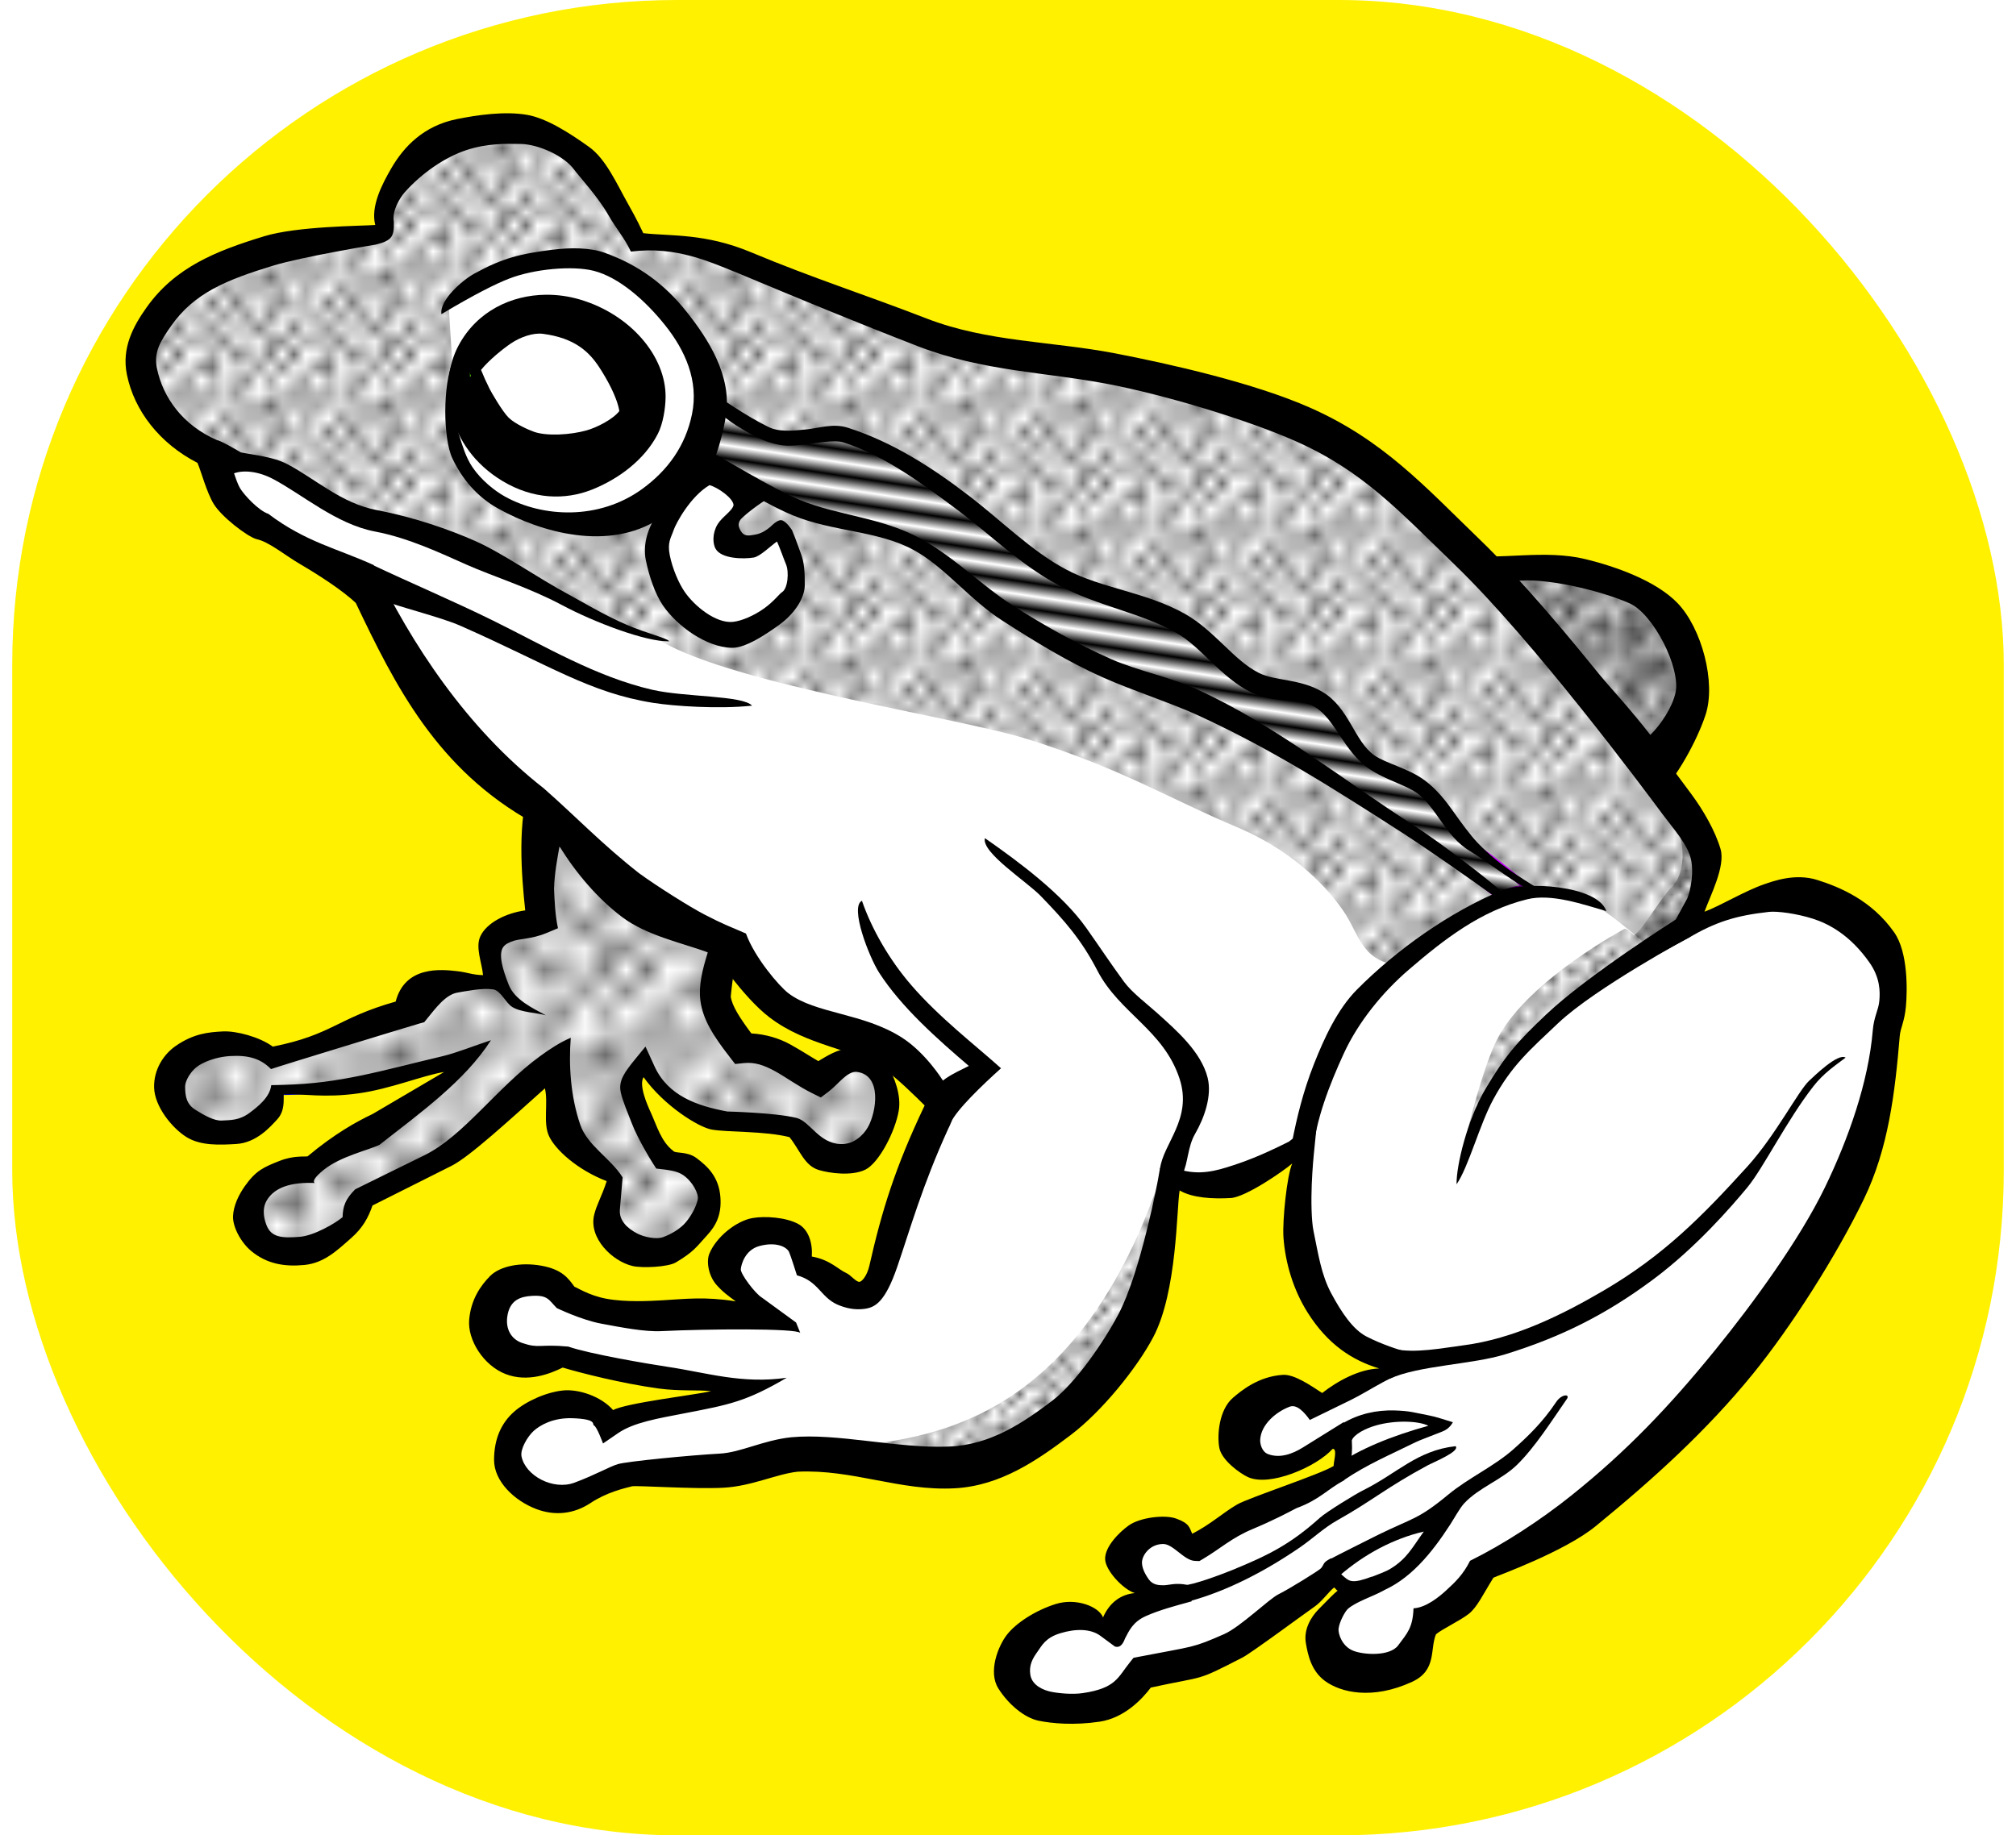 <svg xmlns:dc="http://purl.org/dc/elements/1.1/" xmlns:cc="http://creativecommons.org/ns#" xmlns:rdf="http://www.w3.org/1999/02/22-rdf-syntax-ns#" xmlns:svg="http://www.w3.org/2000/svg" xmlns="http://www.w3.org/2000/svg" xmlns:xlink="http://www.w3.org/1999/xlink" xmlns:sodipodi="http://sodipodi.sourceforge.net/DTD/sodipodi-0.dtd" xmlns:inkscape="http://www.inkscape.org/namespaces/inkscape" width="31.026mm" height="28.251mm" viewBox="-3 -3 115 106" id="svg2" version="1.1" inkscape:version="0.91 r13725" sodipodi:docname="Frosch-lineart.svg"><g id="deeditor_bgCarrier" stroke-width="0">
  <rect id="dee_c_e" x="-3" y="-3" width="115" height="106" rx="38.4" fill="#fff100" strokewidth="0"/>
</g>
  <title id="title4136">frog - lineart</title>
  <defs id="defs4" fill="#000000">
    <pattern inkscape:collect="always" xlink:href="#Strips2_1" id="pattern6345" patternTransform="matrix(-0.111,0.742,-2.349,-0.352,5.657,939.038)" fill="#000000"/>
    <pattern inkscape:stockid="Stripes 2:1" id="Strips2_1" patternTransform="translate(0,0) scale(10,10)" height="1" width="1.5" patternUnits="userSpaceOnUse" inkscape:collect="always" fill="#000000">
      <rect id="rect5342" height="2" width="1" y="-0.5" x="0" style="fill:black;stroke:none"/>
    </pattern>
    <pattern inkscape:collect="always" xlink:href="#Polkadots-large" id="pattern6251" patternTransform="matrix(0.489,0,0,0.489,-2,938)" fill="#000000"/>
    <pattern inkscape:collect="always" xlink:href="#Polkadots-large" id="pattern6131" patternTransform="matrix(0.67,0,0,0.745,2,934)" fill="#000000"/>
    <pattern inkscape:collect="always" xlink:href="#Polkadots-large" id="pattern6039" patternTransform="matrix(1.186,0,0,1.23,2,946)" fill="#000000"/>
    <pattern inkscape:stockid="Polka dots, large" id="Polkadots-large" patternTransform="translate(0,0) scale(10,10)" height="10" width="10" patternUnits="userSpaceOnUse" inkscape:collect="always" fill="#000000">
      <circle id="circle5729" r="0.45" cy="0.810" cx="2.567" style="fill:black;stroke:none"/>
      <circle id="circle5731" r="0.45" cy="2.33" cx="3.048" style="fill:black;stroke:none"/>
      <circle id="circle5733" r="0.45" cy="2.415" cx="4.418" style="fill:black;stroke:none"/>
      <circle id="circle5735" r="0.45" cy="3.029" cx="1.844" style="fill:black;stroke:none"/>
      <circle id="circle5737" r="0.45" cy="1.363" cx="6.08" style="fill:black;stroke:none"/>
      <circle id="circle5739" r="0.45" cy="4.413" cx="5.819" style="fill:black;stroke:none"/>
      <circle id="circle5741" r="0.45" cy="4.048" cx="4.305" style="fill:black;stroke:none"/>
      <circle id="circle5743" r="0.45" cy="3.045" cx="5.541" style="fill:black;stroke:none"/>
      <circle id="circle5745" r="0.45" cy="5.527" cx="4.785" style="fill:black;stroke:none"/>
      <circle id="circle5747" r="0.45" cy="5.184" cx="2.667" style="fill:black;stroke:none"/>
      <circle id="circle5749" r="0.45" cy="1.448" cx="7.965" style="fill:black;stroke:none"/>
      <circle id="circle5751" r="0.45" cy="5.049" cx="7.047" style="fill:black;stroke:none"/>
      <circle id="circle5753" r="0.45" cy="0.895" cx="4.340" style="fill:black;stroke:none"/>
      <circle id="circle5755" r="0.45" cy="0.340" cx="7.125" style="fill:black;stroke:none"/>
      <circle id="circle5757" r="0.45" cy="1.049" cx="9.553" style="fill:black;stroke:none"/>
      <circle id="circle5759" r="0.45" cy="2.689" cx="7.006" style="fill:black;stroke:none"/>
      <circle id="circle5761" r="0.45" cy="2.689" cx="8.909" style="fill:black;stroke:none"/>
      <circle id="circle5763" r="0.45" cy="4.407" cx="9.315" style="fill:black;stroke:none"/>
      <circle id="circle5765" r="0.45" cy="3.870" cx="7.820" style="fill:black;stroke:none"/>
      <circle id="circle5767" r="0.45" cy="5.948" cx="8.270" style="fill:black;stroke:none"/>
      <circle id="circle5769" r="0.45" cy="7.428" cx="7.973" style="fill:black;stroke:none"/>
      <circle id="circle5771" r="0.45" cy="8.072" cx="9.342" style="fill:black;stroke:none"/>
      <circle id="circle5773" r="0.45" cy="9.315" cx="8.206" style="fill:black;stroke:none"/>
      <circle id="circle5775" r="0.45" cy="9.475" cx="9.682" style="fill:black;stroke:none"/>
      <circle id="circle5777" r="0.45" cy="6.186" cx="9.688" style="fill:black;stroke:none"/>
      <circle id="circle5779" r="0.45" cy="6.296" cx="3.379" style="fill:black;stroke:none"/>
      <circle id="circle5781" r="0.45" cy="8.204" cx="2.871" style="fill:black;stroke:none"/>
      <circle id="circle5783" r="0.45" cy="8.719" cx="4.59" style="fill:black;stroke:none"/>
      <circle id="circle5785" r="0.45" cy="9.671" cx="3.181" style="fill:black;stroke:none"/>
      <circle id="circle5787" r="0.45" cy="7.315" cx="5.734" style="fill:black;stroke:none"/>
      <circle id="circle5789" r="0.45" cy="6.513" cx="6.707" style="fill:black;stroke:none"/>
      <circle id="circle5791" r="0.45" cy="9.670" cx="5.730" style="fill:black;stroke:none"/>
      <circle id="circle5793" r="0.45" cy="8.373" cx="6.535" style="fill:black;stroke:none"/>
      <circle id="circle5795" r="0.45" cy="7.154" cx="4.37" style="fill:black;stroke:none"/>
      <circle id="circle5797" r="0.45" cy="7.25" cx="0.622" style="fill:black;stroke:none"/>
      <circle id="circle5799" r="0.45" cy="5.679" cx="0.831" style="fill:black;stroke:none"/>
      <circle id="circle5801" r="0.45" cy="8.519" cx="1.257" style="fill:black;stroke:none"/>
      <circle id="circle5803" r="0.45" cy="6.877" cx="1.989" style="fill:black;stroke:none"/>
      <circle id="circle5805" r="0.45" cy="3.181" cx="0.374" style="fill:black;stroke:none"/>
      <circle id="circle5807" r="0.45" cy="1.664" cx="1.166" style="fill:black;stroke:none"/>
      <circle id="circle5809" r="0.45" cy="0.093" cx="1.151" style="fill:black;stroke:none"/>
      <circle id="circle5811" r="0.45" cy="10.093" cx="1.151" style="fill:black;stroke:none"/>
      <circle id="circle5813" r="0.45" cy="4.451" cx="1.302" style="fill:black;stroke:none"/>
      <circle id="circle5815" r="0.45" cy="3.763" cx="3.047" style="fill:black;stroke:none"/>
    </pattern>
  </defs>
  <sodipodi:namedview id="base" pagecolor="#ffffff" bordercolor="#666666" borderopacity="1.0" inkscape:pageopacity="0.0" inkscape:pageshadow="2" inkscape:zoom="1" inkscape:cx="-124.69861" inkscape:cy="-34.76476" inkscape:document-units="mm" inkscape:current-layer="layer1" showgrid="false" inkscape:window-width="2560" inkscape:window-height="1420" inkscape:window-x="-2" inkscape:window-y="-3" inkscape:window-maximized="1" inkscape:snap-global="false" fit-margin-top="1" fit-margin-right="1" fit-margin-bottom="1" fit-margin-left="1" fill="#000000"/>
  <g inkscape:label="Ebene 1" inkscape:groupmode="layer" id="layer1" transform="translate(0.203,-952.657)">
    <path style="fill:#ffffff;fill-opacity:1;fill-rule:evenodd;stroke:#88aa00;stroke-width:0.354;stroke-linecap:butt;stroke-linejoin:miter;stroke-miterlimit:4;stroke-dasharray:none;stroke-opacity:1" d="m 25.734,956.856 c -0.585,0.01 -2.66,0.261 -3.199,0.371 -1.569,0.32 -1.991,1.105 -3.055,2.303 -0.823,0.926 -1.438,3.607 -1.438,3.607 0,0 -4.738,0.296 -6.695,0.893 -2.776,0.846 -4.855,1.697 -6.334,3.783 -0.726,1.024 -1.239,1.951 -0.988,3.182 0.399,1.96 1.756,3.8 3.951,4.76 0.59,1.207 1.185,3.63 3.521,4.4 1.628,1.622 3.414,2.145 5.205,2.625 2.272,4.794 5.573,10.851 10.994,13.789 0.018,0.02 0.049,0.046 0.068,0.067 -0.63,2.126 -1.005,4.146 -0.705,5.965 -2.758,0.585 -3.313,1.637 -2.393,3.725 -4.164,-0.053 -3.945,0.264 -4.57,1.99 -3.597,1.027 -6.92,2.151 -8.385,2.455 0,0 -1.634,-1.036 -3.062,-0.857 -1.429,0.179 -2.756,1.174 -2.723,2.447 0.036,1.37 2.212,2.841 3.58,2.76 1.263,-0.075 2.545,-2.5 2.545,-2.5 3.356,0.01 7.435,-0.853 11.098,-1.75 -1.85,1.594 -3.609,2.821 -5.293,3.748 -1.053,0.514 -1.896,0.714 -3.58,2.174 0,0 -3.094,0.852 -3.824,1.881 -0.448,0.631 -0.595,1.827 0,2.322 1.257,1.045 3.954,1.167 5.201,0.111 0.532,-0.45 1.092,-2.09 1.092,-2.09 l 3.982,-1.84 c 2.102,-1.451 4.832,-4.179 7.143,-6.383 0.201,1.26 0.089,3.519 0.947,4.627 0.207,0.933 1.926,1.028 2.805,2.297 l -0.471,2.422 c 0.813,1.909 3.237,2.593 3.914,1.699 0,0 2.153,-1.874 2.078,-2.811 -0.089,-1.122 -2.814,-2.647 -2.814,-2.647 l -1.586,-2.457 c -0.102,-0.833 -0.723,-1.731 0.459,-2.564 1.417,1.655 2.834,2.688 4.562,3.094 l 3.803,0.34 2.361,1.881 c 1.104,0.333 2.629,-0.538 2.99,-2.701 0.265,-1.589 0.29,-3.116 -1.084,-3 -0.843,0.071 -2.182,0.521 -2.703,0.914 -1.45,-0.716 -2.703,-2.02 -4.455,-1.83 -1.756,-2.26 -1.7,-3.49 -0.918,-5.955 0.061,0.089 1.73,2.49 3.051,3.498 1.864,1.422 4.456,1.591 6.43,2.857 1.136,0.729 3.035,2.68 3.035,2.68 -1.393,2.826 -2.794,7.061 -3.623,11.074 -1.262,0.68 -2,-0.666 -4.164,-1.484 0.456,-1.13 -1.517,-2.237 -2.23,-2.107 -1.306,0.237 -3.772,2.248 -1.795,3.4 l 1.848,1.805 c 0,0 -3.606,-0.306 -6.285,-0.295 -1.667,0.01 -5.379,-0.84 -5.379,-0.84 -0.76,-1.5 -1.317,-1.043 -1.912,-1.174 -1.532,-0.336 -2.232,0.958 -2.531,1.941 0.011,1.205 0.141,2.029 0.992,2.562 1.374,0.266 2.641,0.422 3.178,0.018 2.712,0.315 4.416,0.708 6.955,1.43 l 3.654,0.416 c -3.249,0.922 -4.896,1.009 -7.826,2.062 -0.347,-0.784 -1.498,-1.07 -2.506,-1.193 -2.564,0.206 -3.012,1.534 -3.197,2.74 0.027,2.263 2.933,3.346 3.93,2.662 1.104,-0.712 1.996,-1.024 2.596,-1.23 0,0 3.761,-0.265 5.463,-0.355 1.427,-0.076 2.738,-0.545 4.158,-0.697 1.393,-0.15 2.52,0.083 3.918,-0.01 1.371,-0.087 3.875,0.618 5.242,0.482 2.53,-0.251 4.59,-1.353 6.375,-2.707 1.549,-1.174 3.534,-3.567 4.441,-5.285 1.443,-2.733 1.998,-8.545 1.998,-8.545 2.537,0.453 4.537,0.439 7.736,-2.076 0,0 -0.564,3.315 -0.25,4.83 0.568,2.739 1.178,4.829 3.402,6.92 0.597,0.116 1.661,0.48 2.193,0.855 -0.645,0.588 -0.848,0.694 -1.641,1.152 -1.089,0.49 -2.056,1.04 -3.078,1.355 -1.012,-1.418 -2.517,-0.262 -3.291,0.399 -1.226,1.046 -0.434,2.279 -0.072,2.603 0.765,0.685 2.515,0.421 3.059,-0.031 l 1.678,-1.396 c 0.453,0.685 0.49,1.48 0.066,2.385 -1.562,1.267 -3.217,1.359 -5.057,2.348 -1.131,0.358 -1.699,0.894 -2.83,1.562 -0.7,-0.014 -2.842,-0.889 -3.543,-0.295 -0.831,0.503 -1.221,1.556 -0.711,2.227 1.059,0.982 1.55,1.008 2.449,1.193 -2.046,0.559 -2.714,0.619 -3.445,2 -0.613,-0.399 -1.667,-1.169 -2.938,-0.91 -1.991,0.849 -3.27,2.718 -3,3.418 1.25,1.454 2.812,2.062 4.062,2.062 2.197,-0.418 3.002,-1.1 3.598,-1.838 3.391,-0.658 4.622,-1.608 7.533,-3.227 1.074,-0.307 2.801,-2.143 3.33,-2.932 0.675,0.704 1.013,0.99 2.137,1.045 -0.65,0.368 -1.438,0.677 -1.926,1.045 -1.093,1.272 -0.75,2.324 -0.477,2.988 1.079,1.057 3.636,1.39 4.572,0.428 l 1.125,-2.322 c 0.983,-0.883 2.127,-1.115 3.41,-3.348 0,0 3.509,-1.239 5.16,-2.59 3.264,-2.67 6.299,-5.623 8.959,-8.895 2.201,-2.706 4.855,-6.387 6.377,-9.525 1.399,-2.884 2.488,-6.265 2.752,-9.408 0.107,-1.278 1.152,-3.235 -0.264,-5.258 -2.412,-3.445 -4.584,-3.19 -5.584,-3.078 -2.02,0.226 -3.942,0.936 -5.602,1.91 l 0.518,-2.027 c 0.616,-1.412 1.084,-2.245 -0.18,-3.951 -0.306,-0.413 -1.452,-1.754 -2.426,-3.027 0.351,-0.504 0.922,-1.982 1.275,-2.67 1.021,-1.986 1.486,-5.1 -0.201,-6.66 -1.68,-2.322 -7.505,-3.121 -8.34,-2.731 -0.391,-0.406 -2.1,0.61 -2.473,0.25 -3.196,-3.086 -6.587,-6.588 -10.65,-8.385 -3.011,-1.332 -7.472,-2.626 -10.705,-3.25 -3.613,-0.697 -7.63,-0.522 -11.26,-1.928 -3.637,-1.408 -7.131,-3.037 -10.74,-4.545 -2.638,-1.101 -3.339,-0.648 -5.242,-0.945 0,0 -2.013,-3.721 -3.402,-4.812 -1.579,-0.926 -2.351,-1.881 -3.906,-1.872 z" id="path4171-6-0" inkscape:connector-curvature="0" sodipodi:nodetypes="ccscccsccccccccccsccccccccccccccccccccccccccccscccccccccccccccccccccccscccsccccsccccccccccccccccccccccssssscccccscccscccccc"/>
    <path style="fill:url(#pattern6131);fill-opacity:1;fill-rule:evenodd;stroke:none;stroke-width:0.354;stroke-linecap:butt;stroke-linejoin:miter;stroke-miterlimit:4;stroke-dasharray:none;stroke-opacity:1" d="m 93.504,1003.374 0.518,-2.027 c 0.616,-1.412 1.084,-2.245 -0.18,-3.951 -0.306,-0.413 -1.452,-1.754 -2.426,-3.027 0.351,-0.504 0.922,-1.982 1.275,-2.67 1.021,-1.986 1.486,-5.1 -0.201,-6.66 -1.68,-2.322 -7.24,-2.679 -8.34,-2.731 -1.009,0.213 -2.1,0.61 -2.473,0.25 -3.196,-3.086 -6.587,-6.588 -10.65,-8.385 -3.011,-1.332 -7.472,-2.626 -10.705,-3.25 -3.613,-0.697 -7.63,-0.522 -11.26,-1.928 -3.637,-1.408 -7.131,-3.037 -10.74,-4.545 -2.638,-1.101 -3.339,-0.648 -5.242,-0.945 0,0 -2.013,-3.721 -3.402,-4.812 -1.579,-0.926 -2.351,-1.881 -3.906,-1.872 l 0,0.004 c -0.585,0.01 -2.66,0.261 -3.199,0.371 -1.569,0.32 -1.991,1.105 -3.055,2.303 -0.823,0.926 -1.438,3.607 -1.438,3.607 0,0 -7.495,0.475 -10.567,2.37 -1.782,1.099 -3.594,2.834 -3.727,4.924 -0.106,1.664 1.181,3.044 2.402,4.18 0.83,0.772 1.929,1.236 3.005,1.591 0.934,0.308 1.995,0.349 2.917,0.692 1.762,0.656 2.979,2.193 4.773,2.755 2.152,0.674 5.366,1.51 5.687,1.658 1.354,0.625 4.547,2.302 6.599,3.203 1.548,0.68 4.685,1.945 4.685,1.945 3.74,2.63 17.451,4.644 21.458,5.889 5.541,1.722 8.211,3.443 12.317,5.165 2.83,1.209 4.846,3.078 6.007,4.752 0.951,1.371 1.02,2.84 3.092,3.173 -0.235,0.02 3.903,-4.033 8.411,-4.207 0.82,-0.032 2.271,0.293 2.986,0.696 1.183,0.667 3.219,2.496 3.219,2.496 0.565,-0.519 1.419,-0.7 2.162,-1.014 z" id="path4171-6-0-6" inkscape:connector-curvature="0" sodipodi:nodetypes="ccccscccsccccccccscsssssssscscscsscc"/>
    <path style="fill:url(#pattern6039);fill-opacity:1;fill-rule:evenodd;stroke:#0000d4;stroke-width:0.354;stroke-linecap:butt;stroke-linejoin:miter;stroke-miterlimit:4;stroke-dasharray:none;stroke-opacity:1" d="m 27.772,996.675 c 0.018,0.02 0.049,0.046 0.068,0.067 -0.63,2.126 -1.005,4.146 -0.705,5.965 -2.758,0.585 -3.313,1.637 -2.393,3.725 -4.164,-0.053 -3.945,0.264 -4.57,1.99 -3.597,1.027 -6.92,2.151 -8.385,2.455 0,0 -1.634,-1.036 -3.063,-0.857 -1.429,0.179 -2.756,1.174 -2.723,2.447 0.036,1.37 2.212,2.841 3.58,2.76 1.263,-0.075 2.545,-2.5 2.545,-2.5 3.356,0.01 7.435,-0.853 11.098,-1.75 -1.85,1.594 -3.609,2.821 -5.293,3.748 -1.053,0.514 -1.896,0.714 -3.58,2.174 0,0 -3.094,0.852 -3.824,1.881 -0.448,0.631 -0.595,1.827 0,2.322 1.257,1.045 3.954,1.167 5.201,0.111 0.532,-0.45 1.092,-2.09 1.092,-2.09 l 3.982,-1.84 c 2.102,-1.451 4.832,-4.179 7.143,-6.383 0.201,1.26 0.089,3.519 0.947,4.627 0.207,0.933 1.926,1.028 2.805,2.297 l -0.471,2.422 c 0.813,1.909 3.237,2.593 3.914,1.699 0,0 2.153,-1.874 2.078,-2.811 -0.089,-1.122 -2.814,-2.647 -2.814,-2.647 l -1.586,-2.457 c -0.102,-0.833 -0.723,-1.731 0.459,-2.564 1.417,1.655 2.834,2.688 4.562,3.094 l 3.803,0.34 2.361,1.881 c 1.104,0.333 2.629,-0.538 2.99,-2.701 0.265,-1.589 0.29,-3.116 -1.084,-3 -0.843,0.071 -2.182,0.521 -2.703,0.914 -1.45,-0.716 -2.703,-2.02 -4.455,-1.83 -1.756,-2.26 -1.7,-3.49 -0.918,-5.955 -4.91,-1.681 -7.615,-4.539 -10.062,-7.534 z m 63.682,-2.169 c 0.351,-0.504 0.922,-1.982 1.275,-2.67 1.021,-1.986 1.486,-5.1 -0.201,-6.66 -1.68,-2.322 -7.505,-3.121 -8.34,-2.731 -0.391,-0.406 -2.1,0.61 -2.473,0.25 z" id="path4171-6-0-9" inkscape:connector-curvature="0" sodipodi:nodetypes="cccccccscccccccccccccccccccccccccccccscccc"/>
    <path style="color:#000000;font-style:normal;font-variant:normal;font-weight:normal;font-stretch:normal;font-size:medium;line-height:normal;font-family:sans-serif;text-indent:0;text-align:start;text-decoration:none;text-decoration-line:none;text-decoration-style:solid;text-decoration-color:#000000;letter-spacing:normal;word-spacing:normal;text-transform:none;direction:ltr;block-progression:tb;writing-mode:lr-tb;baseline-shift:baseline;text-anchor:start;white-space:normal;clip-rule:nonzero;display:inline;overflow:visible;visibility:visible;opacity:1;isolation:auto;mix-blend-mode:normal;color-interpolation:sRGB;color-interpolation-filters:linearRGB;solid-color:#000000;solid-opacity:1;fill:#000000;fill-opacity:1;fill-rule:evenodd;stroke:none;stroke-width:1px;stroke-linecap:butt;stroke-linejoin:miter;stroke-miterlimit:4;stroke-dasharray:none;stroke-dashoffset:0;stroke-opacity:1;color-rendering:auto;image-rendering:auto;shape-rendering:auto;text-rendering:auto;enable-background:accumulate" d="m 8.664,975.092 -0.312,0.951 c 0.12,0.04 0.672,0.624 1.248,0.953 0.545,-0.202 1.401,-0.123 2.242,0.318 1.682,0.882 3.672,2.62 5.9,3.041 1.962,0.371 3.841,1.274 5.301,1.92 1.516,0.671 3.635,1.332 5.49,2.324 1.855,0.992 4.858,2.136 6.199,2.098 -0.083,-0.179 -1.226,-0.428 -2.48,-0.966 -1.285,-0.552 -2.687,-1.397 -3.311,-1.731 -1.825,-0.978 -3.818,-2.394 -5.432,-3.107 -1.444,-0.639 -3.508,-1.367 -5.645,-1.771 -2.069,-0.391 -3.546,-1.801 -5.184,-2.66 -0.819,-0.429 -1.975,-0.532 -2.68,-0.676 C 9.423,975.454 9.022,975.21 8.664,975.092 Z" id="path4177" inkscape:connector-curvature="0" sodipodi:nodetypes="cccsssscssssscc"/>
    <g id="g6151" style="fill:url(#pattern6251);fill-opacity:1;stroke:none">
      <path sodipodi:nodetypes="cscsccscc" inkscape:connector-curvature="0" id="path4531" d="m 89.891,1003.307 c 0,0 -5.429,2.89 -7.248,6.187 -1.185,2.149 -2.386,7.955 -2.386,7.955 0,0 1.738,-4.699 3.27,-6.629 2.109,-2.656 9.679,-7.609 9.679,-7.609 0.856,-0.9 2.722,-5.154 -1.024,-7.656 1.364,2.539 1.329,4.421 0.423,5.355 -0.72,0.743 -1.574,2.345 -2.152,2.756 -0.251,-0.223 -0.463,-0.401 -0.562,-0.36 z" style="fill:url(#pattern6251);fill-opacity:1;fill-rule:evenodd;stroke:none;stroke-width:0.354;stroke-linecap:butt;stroke-linejoin:miter;stroke-miterlimit:4;stroke-dasharray:none;stroke-opacity:1"/>
      <path sodipodi:nodetypes="csscscc" inkscape:connector-curvature="0" id="path4533" d="m 76.014,1028.939 c 0,0 4.734,1.42 7.071,0.972 4.289,-0.821 8.418,-3.264 11.402,-6.452 1.81,-1.934 3.447,-7.159 3.447,-7.159 0,0.738 -5.731,6.564 -8.043,7.867 -6.344,3.574 -12.198,3.977 -12.198,3.977 z" style="fill:url(#pattern6251);fill-opacity:1;fill-rule:evenodd;stroke:none;stroke-width:0.354;stroke-linecap:butt;stroke-linejoin:miter;stroke-miterlimit:4;stroke-dasharray:none;stroke-opacity:1"/>
      <path sodipodi:nodetypes="ccccc" inkscape:connector-curvature="0" id="path4535" d="m 63.109,1017.626 c -4.682,13.785 -12.755,15.027 -17.766,15.556 2.828,0.657 5.657,1.463 8.485,0.707 4.592,-2.329 6.678,-5.493 8.485,-8.75 0.649,-2.504 1.504,-5.009 0.795,-7.513 z" style="fill:url(#pattern6251);fill-opacity:1;fill-rule:evenodd;stroke:none;stroke-width:0.354;stroke-linecap:butt;stroke-linejoin:miter;stroke-miterlimit:4;stroke-dasharray:none;stroke-opacity:1"/>
      <path sodipodi:nodetypes="ccccc" inkscape:connector-curvature="0" id="path4537" d="m 64.523,1014.709 c 2.191,0.83 4.468,0.965 6.894,-0.088 l 0,1.061 c -3.626,2.023 -5.872,2.605 -7.867,2.298 z" style="fill:url(#pattern6251);fill-opacity:1;fill-rule:evenodd;stroke:none;stroke-width:0.354;stroke-linecap:butt;stroke-linejoin:miter;stroke-miterlimit:4;stroke-dasharray:none;stroke-opacity:1"/>
    </g>
    <g id="g6356" style="fill:#ffffff;fill-opacity:1">
      <path sodipodi:nodetypes="csssc" inkscape:connector-curvature="0" id="path4191-7-6" d="m 21.995,967.241 c 0.59,-0.967 6.28,-3.482 9.087,-2.261 2.895,1.26 6.233,4.574 5.59,8.817 -0.231,1.526 -1.838,3.837 -3.083,4.648 -5.552,3.619 -12.46,-0.817 -11.204,-5.058" style="fill:#ffffff;fill-opacity:1;fill-rule:evenodd;stroke:#aa4400;stroke-width:0.354;stroke-linecap:butt;stroke-linejoin:miter;stroke-miterlimit:4;stroke-dasharray:none;stroke-opacity:1"/>
      <path sodipodi:nodetypes="sssss" inkscape:connector-curvature="0" id="path4193-7-0" d="m 29.226,967.419 c -2.373,-0.703 -5.134,10e-4 -6.429,2.404 -1.047,1.944 -0.705,5.325 2.343,7.165 3.301,1.992 6.628,0.135 8.057,-2.657 1.201,-2.346 -0.521,-5.89 -3.972,-6.912 z" style="fill:#000000;fill-opacity:1;fill-rule:evenodd;stroke:#aa4400;stroke-width:0.354;stroke-linecap:butt;stroke-linejoin:miter;stroke-miterlimit:4;stroke-dasharray:none;stroke-opacity:1"/>
    </g>
    <path style="color:#000000;font-style:normal;font-variant:normal;font-weight:normal;font-stretch:normal;font-size:medium;line-height:normal;font-family:sans-serif;text-indent:0;text-align:start;text-decoration:none;text-decoration-line:none;text-decoration-style:solid;text-decoration-color:#000000;letter-spacing:normal;word-spacing:normal;text-transform:none;direction:ltr;block-progression:tb;writing-mode:lr-tb;baseline-shift:baseline;text-anchor:start;white-space:normal;clip-rule:nonzero;display:inline;overflow:visible;visibility:visible;opacity:1;isolation:auto;mix-blend-mode:normal;color-interpolation:sRGB;color-interpolation-filters:linearRGB;solid-color:#000000;solid-opacity:1;fill:#000000;fill-opacity:1;fill-rule:evenodd;stroke:none;stroke-width:1px;stroke-linecap:butt;stroke-linejoin:miter;stroke-miterlimit:4;stroke-dasharray:none;stroke-dashoffset:0;stroke-opacity:1;color-rendering:auto;image-rendering:auto;shape-rendering:auto;text-rendering:auto;enable-background:accumulate" d="m 27.607,966.68 c -2,0.022 -3.971,0.952 -5.033,2.924 -1.183,2.197 -0.741,5.859 2.525,7.83 1.773,1.07 3.619,1.118 5.172,0.502 1.553,-0.616 3.043,-1.731 3.809,-3.227 0.296,-0.579 0.439,-1.474 0.445,-2.117 0.021,-2.36 -2.027,-4.771 -4.941,-5.634 -0.64,-0.19 -1.31,-0.285 -1.977,-0.277 z m 0.023,0.994 c 0.559,-0.002 1.124,0.081 1.67,0.242 2.345,0.695 3.376,2.687 3.566,4.461 0.034,0.321 0.039,0.691 0.001,1.047 -0.009,0.089 -0.021,0.177 -0.036,0.263 -0.019,0.264 -0.146,0.472 -0.216,0.699 -0.663,1.296 -1.418,2.107 -2.711,2.62 -1.293,0.513 -2.761,0.492 -4.289,-0.43 -1.884,-1.137 -3.029,-3.79 -2.984,-5.351 0.012,-0.427 0.16,-0.575 0.47,-1.191 0.834,-1.657 2.853,-2.353 4.529,-2.36 z" id="path4193" inkscape:connector-curvature="0" sodipodi:nodetypes="csssssscccssccsssscc"/>
    <path style="fill:#ffffff;fill-opacity:1;fill-rule:evenodd;stroke:#66ff00;stroke-width:0.354;stroke-linecap:butt;stroke-linejoin:miter;stroke-miterlimit:4;stroke-dasharray:none;stroke-opacity:1" d="m 23.406,970.956 c 0,0 1.614,-1.833 2.719,-2.219 0.748,-0.261 2.132,-0.117 2.875,0.156 1.18,0.434 1.683,1.252 2.406,2.281 0.477,0.679 0.844,2.406 0.844,2.406 -0.56,0.603 -2.161,1.481 -3.969,1.562 -1.172,0.053 -2.015,-0.166 -2.844,-0.906 -0.96,-0.857 -2.031,-3.281 -2.031,-3.281 z" id="path6360" inkscape:connector-curvature="0" sodipodi:nodetypes="cssscssc"/>
    <path style="fill:#ffffff;fill-opacity:1;fill-rule:evenodd;stroke:#ffcc00;stroke-width:0.354;stroke-linecap:butt;stroke-linejoin:miter;stroke-miterlimit:4;stroke-dasharray:none;stroke-opacity:1" d="m 37.07,977.055 c -1.864,1.196 -1.9,1.643 -2.607,2.563 -0.744,0.967 -0.313,3.379 0.486,4.552 0.693,1.018 2.31,2.199 3.536,2.077 1.296,-0.129 3.658,-1.929 3.668,-2.961 0.013,-1.425 -0.503,-1.834 -1.016,-3.049 -1.008,0.858 -2.363,1.555 -2.873,0.663 -0.474,-0.831 0.236,-1.513 0.972,-2.254 -0.61,-0.643 -1.109,-1.395 -2.166,-1.591 z" id="path4315-5-7" inkscape:connector-curvature="0" sodipodi:nodetypes="csssscscc"/>
    <path style="fill:none;fill-rule:evenodd;stroke:#2a7fff;stroke-width:0.354;stroke-linecap:butt;stroke-linejoin:miter;stroke-miterlimit:4;stroke-dasharray:none;stroke-opacity:1" d="m 25.734,956.856 c -0.585,0.01 -2.66,0.261 -3.199,0.371 -1.569,0.32 -1.991,1.105 -3.055,2.303 -0.823,0.926 -1.438,3.607 -1.438,3.607 0,0 -4.738,0.296 -6.695,0.893 -2.776,0.846 -4.855,1.697 -6.334,3.783 -0.726,1.024 -1.239,1.951 -0.988,3.182 0.399,1.96 1.756,3.8 3.951,4.76 0.59,1.207 1.185,3.63 3.521,4.4 1.628,1.622 3.414,2.145 5.205,2.625 2.272,4.794 5.573,10.851 10.994,13.789 0.018,0.02 0.049,0.046 0.068,0.067 3.355,4.263 4.306,5.063 9.994,7.467 0.061,0.089 1.73,2.49 3.051,3.498 1.864,1.422 4.456,1.591 6.43,2.857 1.136,0.729 3.035,2.68 3.035,2.68 -1.393,2.826 -2.794,7.061 -3.623,11.074 -1.262,0.68 -2,-0.666 -4.164,-1.484 0.456,-1.13 -1.517,-2.237 -2.23,-2.107 -1.306,0.237 -3.772,2.248 -1.795,3.4 l 1.848,1.805 c 0,0 -3.606,-0.306 -6.285,-0.295 -1.667,0.01 -5.379,-0.84 -5.379,-0.84 -0.76,-1.5 -1.317,-1.043 -1.912,-1.174 -1.532,-0.336 -2.232,0.958 -2.531,1.941 0.011,1.205 0.141,2.029 0.992,2.562 1.374,0.266 2.641,0.422 3.178,0.018 2.712,0.315 4.416,0.708 6.955,1.43 l 3.654,0.416 c -3.249,0.922 -4.896,1.009 -7.826,2.062 -0.347,-0.784 -1.498,-1.07 -2.506,-1.193 -2.564,0.206 -3.012,1.534 -3.197,2.74 0.027,2.263 2.933,3.346 3.93,2.662 1.104,-0.712 1.996,-1.024 2.596,-1.23 0,0 3.761,-0.265 5.463,-0.355 1.427,-0.076 2.738,-0.545 4.158,-0.697 1.393,-0.15 2.52,0.083 3.918,-0.01 1.371,-0.087 3.875,0.618 5.242,0.482 2.53,-0.251 4.59,-1.353 6.375,-2.707 1.549,-1.174 3.534,-3.567 4.441,-5.285 1.443,-2.733 1.998,-8.545 1.998,-8.545 2.537,0.453 4.537,0.439 7.736,-2.076 0,0 -0.564,3.315 -0.25,4.83 0.568,2.739 1.178,4.829 3.402,6.92 0.597,0.116 1.661,0.48 2.193,0.855 -0.645,0.588 -0.848,0.694 -1.641,1.152 -1.089,0.49 -2.056,1.04 -3.078,1.355 -1.012,-1.418 -2.517,-0.262 -3.291,0.399 -1.226,1.046 -0.434,2.279 -0.072,2.603 0.765,0.685 2.515,0.421 3.059,-0.031 l 1.678,-1.396 c 0.453,0.685 0.49,1.48 0.066,2.385 -1.562,1.267 -3.217,1.359 -5.057,2.348 -1.131,0.358 -1.699,0.894 -2.83,1.562 -0.7,-0.014 -2.842,-0.889 -3.543,-0.295 -0.831,0.503 -1.221,1.556 -0.711,2.227 1.059,0.982 1.55,1.008 2.449,1.193 -2.046,0.559 -2.714,0.619 -3.445,2 -0.613,-0.399 -1.667,-1.169 -2.938,-0.91 -1.991,0.849 -3.27,2.718 -3,3.418 1.25,1.454 2.812,2.062 4.062,2.062 2.197,-0.418 3.002,-1.1 3.598,-1.838 3.391,-0.658 4.622,-1.608 7.533,-3.227 1.074,-0.307 2.801,-2.143 3.33,-2.932 0.675,0.704 1.013,0.99 2.137,1.045 -0.65,0.368 -1.438,0.677 -1.926,1.045 -1.093,1.272 -0.75,2.324 -0.477,2.988 1.079,1.057 3.636,1.39 4.572,0.428 l 1.125,-2.322 c 0.983,-0.883 2.127,-1.115 3.41,-3.348 0,0 3.509,-1.239 5.16,-2.59 3.264,-2.67 6.299,-5.623 8.959,-8.895 2.201,-2.706 4.855,-6.387 6.377,-9.525 1.399,-2.884 2.488,-6.265 2.752,-9.408 0.107,-1.278 1.152,-3.235 -0.264,-5.258 -2.412,-3.445 -4.584,-3.19 -5.584,-3.078 -2.02,0.226 -3.942,0.936 -5.602,1.91 l 0.518,-2.027 c 0.616,-1.412 1.084,-2.245 -0.18,-3.951 -0.306,-0.413 -1.452,-1.754 -2.426,-3.027 -3.637,-4.749 -6.904,-8.88 -9.738,-11.81 -3.196,-3.086 -6.587,-6.588 -10.65,-8.385 -3.011,-1.332 -7.472,-2.626 -10.705,-3.25 -3.613,-0.697 -7.63,-0.522 -11.26,-1.928 -3.637,-1.408 -7.131,-3.037 -10.74,-4.545 -2.638,-1.101 -3.339,-0.648 -5.242,-0.945 0,0 -2.013,-3.721 -3.402,-4.812 -1.579,-0.926 -2.351,-1.881 -3.906,-1.872 z" id="path4171-6-0-2" inkscape:connector-curvature="0" sodipodi:nodetypes="ccscccscccccccscccccccccccccccccccccccscccsccccsccccccccccccccccccccccsssssccccccsccccccc"/>
    <path style="fill:#ffffff;fill-opacity:1;fill-rule:evenodd;stroke:#ca00ff;stroke-width:0.354;stroke-linecap:butt;stroke-linejoin:miter;stroke-miterlimit:4;stroke-dasharray:none;stroke-opacity:1" d="m 37.254,972.783 c 0,0 2.646,1.804 3.523,2.078 1.373,0.428 2.986,-0.444 4.357,-0.008 4.724,1.505 7.908,5.881 12.287,8.206 2.187,1.161 4.674,1.066 6.831,2.282 1.582,0.893 2.351,2.661 3.977,3.471 1.127,0.561 3.114,0.867 4.2,1.504 1.385,0.813 1.462,2.45 2.782,3.364 0.812,0.563 2.017,0.851 2.812,1.438 1.199,0.884 1.721,2.549 3,3.312 1.198,0.715 3.282,2.46 3.235,2.57 -0.854,-0.138 -1.577,0.453 -1.577,0.453 0,0 -3.682,-2.874 -5.471,-4.023 -4.041,-2.595 -8.009,-5.375 -12.375,-7.375 -1.617,-0.741 -3.437,-0.965 -5.062,-1.688 -2.012,-0.894 -3.898,-2.06 -5.75,-3.25 -1.819,-1.169 -3.136,-2.988 -5.029,-4.033 -2.161,-1.193 -4.901,-1.238 -7.184,-2.175 -1.736,-0.713 -5.492,-3.196 -5.492,-3.196 0.4,-0.582 0.704,-1.515 0.938,-2.93 z" id="path4317-3-53" inkscape:connector-curvature="0" sodipodi:nodetypes="csssssssssccssssssccc"/>
    <path style="fill:url(#pattern6345);fill-opacity:1;fill-rule:evenodd;stroke:none;stroke-width:0.354;stroke-linecap:butt;stroke-linejoin:miter;stroke-miterlimit:4;stroke-dasharray:none;stroke-opacity:1" d="m 37.21,972.915 c 0,0 2.469,1.583 3.346,1.857 1.373,0.428 2.942,-0.444 4.312,-0.008 4.724,1.505 9.366,6.411 12.242,8.117 2.129,1.263 4.984,1.64 7.14,2.857 1.582,0.893 2.572,2.396 4.198,3.206 1.127,0.561 2.893,0.735 3.979,1.372 1.385,0.813 1.727,2.671 3.047,3.585 0.812,0.563 2.017,0.63 2.812,1.217 1.199,0.884 1.711,2.595 2.867,3.533 1.153,0.936 3.116,2.294 3.116,2.294 -0.854,-0.138 -1.59,0.463 -1.59,0.463 0,0 -3.637,-2.829 -5.427,-3.979 -4.041,-2.595 -7.788,-5.198 -12.154,-7.198 -1.617,-0.741 -3.437,-1.142 -5.062,-1.864 -2.012,-0.894 -3.898,-2.06 -5.75,-3.25 -1.819,-1.169 -3.268,-2.988 -5.162,-4.033 -2.161,-1.193 -5.034,-1.149 -7.317,-2.087 -1.736,-0.713 -5.271,-3.285 -5.271,-3.285 0.4,-0.582 0.439,-1.383 0.672,-2.797 z" id="path4317-3-5" inkscape:connector-curvature="0" sodipodi:nodetypes="csssssssssccsssssscc"/>
    <g id="g6412" style="fill:#000000;fill-opacity:1">
      <path sodipodi:nodetypes="ssscssscscscccccsccccscccsssscsscsssscsccssssssccssscscssccssssccscsssccssssscssccsssscscssscssssccsssssccsssscsssscsccsssccccscccsssccsssssccsscscssscsscccssscccsccsscscccccccsssccssscsccsssssccccssscsssscscsssscccsccsssccssssssscccccsssscccsscccc" inkscape:connector-curvature="0" id="path4171" d="m 26.523,956.29 c -1.28,-0.222 -2.874,0.006 -4.067,0.249 -1.887,0.385 -3.041,1.567 -3.789,2.87 -0.508,0.884 -1.184,2.163 -0.908,3.242 -0.847,0.062 -4.495,0.067 -6.409,0.65 -2.817,0.858 -5.159,1.805 -6.799,4.117 -0.758,1.07 -1.448,2.324 -1.133,3.871 0.426,2.093 1.892,3.979 4.076,5.102 0.204,0.465 0.521,1.679 0.932,2.363 0.441,0.735 1.907,1.869 2.464,2.038 0.735,0.152 1.589,0.895 2.572,1.47 0.972,0.569 2.427,1.499 3.177,2.225 2.272,4.766 4.684,9.621 10.261,12.702 1.233,1.323 3.904,3.238 5.974,4.748 1.358,0.994 2.661,1.874 4.023,2.691 0.186,0.105 0.34,0.159 0.496,0.231 0.097,0.139 0.394,0.569 0.938,1.252 0.623,0.784 1.399,1.699 2.203,2.312 l 0.002,0 c 2.152,1.642 4.779,1.803 6.486,2.898 0.778,0.499 2.03,1.755 2.463,2.182 -1.704,3.568 -2.481,6.111 -3.192,9.253 -0.129,0.571 -0.419,0.912 -0.565,0.934 -0.195,0.029 -0.51,-0.398 -0.778,-0.513 -0.452,-0.197 -0.916,-0.759 -1.981,-0.948 0.051,-0.783 -0.186,-1.547 -0.773,-1.874 -0.709,-0.394 -1.938,-0.478 -2.659,-0.347 -0.955,0.173 -2.101,1.109 -2.486,2.061 -0.193,0.476 -0.027,1.297 0.409,1.792 0.359,0.407 0.685,0.644 1.116,0.956 -1.819,-0.286 -2.877,-0.137 -4.295,-0.057 -0.68,0.038 -2.054,0.114 -3.171,-0.093 -1.029,-0.191 -1.718,-0.663 -1.847,-0.692 -0.353,-0.484 -0.702,-0.996 -1.903,-1.215 -1.201,-0.219 -2.395,0.02 -2.963,0.59 -0.568,0.57 -1.114,1.373 -1.214,2.531 -0.1,1.158 0.818,2.634 2.101,3.134 1.283,0.5 2.583,-0.02 3.3,-0.374 1.023,0.31 3.426,0.92 5.533,1.209 1.225,0.168 2.365,0.067 3.038,0.157 -0.864,0.202 -4.919,0.678 -5.66,1.091 -0.697,-0.8 -2,-1.223 -2.883,-1.135 -0.972,0.097 -2.147,0.62 -2.839,1.232 -0.728,0.644 -1.151,1.553 -1.153,2.782 -0.002,1.229 1.167,2.355 2.446,2.838 1.073,0.405 2.17,0.281 3.115,-0.345 0.945,-0.626 1.937,-0.852 2.405,-0.971 0.232,-0.059 3.604,0.173 5.273,0.083 1.644,-0.088 3.065,-0.795 4.295,-0.927 3.194,-0.148 5.902,1.132 9.07,0.959 2.645,-0.145 4.771,-1.619 6.706,-3.086 1.775,-1.346 3.801,-3.838 4.752,-5.639 1.397,-2.646 1.343,-7.443 1.527,-8.477 0.739,0.438 1.932,0.498 2.955,0.437 0.86,-0.051 3.041,-1.556 3.546,-1.996 -0.307,0.685 -0.573,3.308 -0.507,4.26 0.1,1.45 0.557,3.02 1.395,4.35 1.155,1.833 2.567,2.758 4.136,3.231 -1.148,0.032 -2.414,0.725 -3.294,1.417 -0.659,-0.431 -1.61,-1.088 -2.264,-1.049 -1.413,0.086 -2.406,0.913 -2.882,1.319 -0.815,0.696 -0.932,2.163 -0.795,2.894 0.137,0.732 1.205,1.48 1.635,1.684 1.269,0.602 3.989,-0.594 4.906,-1.62 0.323,-0.056 0.002,0.968 0.072,0.979 -0.715,0.469 -4.932,1.849 -5.585,2.232 -0.835,0.488 -1.51,1.134 -2.593,1.691 -0.163,-0.351 -0.147,-0.6 -0.936,-0.881 -0.653,-0.233 -2.068,-0.066 -2.723,0.396 -0.551,0.389 -1.402,1.242 -1.369,1.964 0.029,0.638 1.021,1.727 1.714,1.946 -0.811,0.074 -1.462,0.549 -1.835,1.405 -0.242,-0.628 -1.558,-1.144 -2.737,-0.772 -1.179,0.372 -2.278,1.094 -2.804,1.762 -0.526,0.668 -1.103,2.158 -0.507,3.108 0.596,0.951 1.53,1.701 2.316,1.866 0.786,0.164 2.054,0.277 3.523,0.06 1.469,-0.217 2.493,-1.346 2.968,-1.972 3.275,-0.714 2.515,-0.309 5.291,-1.734 0.513,-0.263 3.583,-2.538 4.157,-2.935 0.437,-0.303 0.772,-0.811 1.134,-1.112 0.078,0.043 0.126,0.15 0.205,0.184 -0.176,0.13 -0.642,0.607 -1.102,1.077 -0.459,0.47 -0.869,1.188 -0.73,1.966 0.117,0.655 0.298,1.581 1.103,2.173 0.908,0.667 2.739,1.107 5.034,0.046 1.436,-0.664 1.013,-1.884 1.375,-2.744 0.37,-0.31 1.364,-0.768 1.886,-1.173 0.493,-0.383 0.845,-1.16 1.43,-2.094 0.267,-0.126 4.107,-1.505 5.907,-2.978 3.329,-2.723 6.409,-5.511 9.086,-8.804 2.199,-2.703 4.798,-6.785 6.394,-10.076 1.421,-2.93 1.799,-6.125 2.077,-9.435 0.038,-0.452 0.276,-0.822 0.355,-1.698 0.083,-0.921 0.131,-3.127 -0.676,-4.279 -1.302,-1.859 -3.147,-2.617 -4.436,-3.026 -1.289,-0.41 -2.572,0.076 -3.065,0.244 -1.133,0.387 -2.532,1.248 -3.454,1.587 0.337,-0.934 1.219,-2.621 0.928,-3.615 -0.313,-1.066 -1.003,-2.255 -1.693,-3.185 -1.096,-1.478 -7.408,-10.056 -12.197,-14.681 -3.174,-3.065 -5.586,-5.76 -9.812,-7.628 -3.238,-1.432 -8.088,-2.527 -11.261,-3.139 -3.638,-0.702 -7.365,-0.651 -10.875,-2.01 -3.63,-1.405 -6.551,-2.326 -10.156,-3.832 -2.627,-1.097 -4.568,-0.919 -6.211,-1.098 -0.149,-0.31 -0.367,-0.784 -0.875,-1.682 -0.649,-1.147 -1.278,-2.602 -2.262,-3.304 -1.106,-0.79 -2.444,-1.654 -3.578,-1.85 z m 47.158,75.502 -2.355,1.464 c -0.623,0.388 -1.337,0.636 -2.011,0.385 -0.358,-0.134 -0.467,-0.591 -0.456,-0.823 0.041,-0.869 0.89,-1.609 1.701,-1.916 0.422,-0.16 0.856,0.332 1.166,0.766 l 2.335,-1.139 c 1.233,-0.601 2.482,-1.562 3.987,-1.866 -0.33,-0.433 -0.369,-0.211 -0.712,-0.927 -0.386,-0.086 -1.471,-0.438 -2.34,-0.888 -0.785,-0.407 -1.441,-1.392 -2.027,-2.48 -0.586,-1.088 -0.751,-2.266 -1.031,-3.617 -0.121,-0.582 -0.14,-1.731 -0.102,-2.674 0.038,-0.943 0.115,-1.701 0.115,-1.701 l 0.207,-2.072 -1.637,1.287 c -1.707,0.857 -2.655,1.194 -3.59,1.486 -1.026,0.321 -1.995,0.456 -3.189,-0.031 l -0.666,0.068 -0.115,0.66 c 0,0 -0.99,5.33 -2.285,7.783 -0.864,1.636 -2.496,3.991 -3.818,4.994 -1.635,1.24 -3.553,2.565 -5.988,2.654 -3.026,0.112 -6.412,-0.793 -9.105,-0.537 -1.61,0.173 -2.902,0.878 -4.111,0.943 -1.678,0.09 -5.381,0.451 -5.889,0.608 -0.508,0.157 -1.276,0.612 -2.503,1.07 -1.227,0.458 -2.834,-0.398 -3.057,-1.52 -0.083,-0.42 0.353,-1.155 0.707,-1.473 0.37,-0.332 1.12,-0.767 2.237,-0.729 1.424,0.049 1.133,0.344 1.232,0.414 0.165,0.038 0.531,1.044 0.531,1.044 l 0.879,-0.602 c 0.893,-0.611 2.287,-0.843 3.842,-1.143 2.583,-0.498 3.542,-0.675 5.886,-2.05 -2.594,0.371 -4.63,-0.296 -6.846,-0.627 -1.136,-0.17 -4.556,-0.75 -5.765,-1.173 -1.689,-0.158 -1.668,0.129 -2.662,-0.208 -0.615,-0.208 -0.964,-0.777 -0.863,-1.516 0.135,-0.987 0.788,-1.167 1.422,-1.205 0.933,-0.056 0.973,0.238 1.439,0.706 0,0 1.409,0.683 2.565,0.898 1.156,0.214 2.495,0.48 3.48,0.432 2.566,-0.126 7.812,-0.174 8.014,0.107 l -0.244,-0.605 -1.976,-1.441 c -0.373,-0.219 -1.239,-1.359 -1.215,-1.639 0.024,-0.279 0.249,-1.114 1.074,-1.337 0.951,-0.257 1.563,0.038 1.712,0.342 0.079,0.16 0.454,1.348 0.454,1.348 1.248,0.344 1.361,1.255 2.335,1.691 0.454,0.198 1.005,0.333 1.594,0.244 0.589,-0.089 1.163,-0.379 1.868,-2.433 0.705,-2.054 1.446,-4.698 2.943,-7.97 0.611,-1.155 0.254,-2.024 -0.339,-2.824 0,0 -0.968,-1.557 -2.33,-2.431 -2.24,-1.438 -4.991,-1.369 -6.568,-2.571 -0.541,-0.413 -1.949,-2.069 -2.445,-3.444 -1.12,-0.487 -1.231,-0.497 -2.414,-1.107 -0.799,-0.412 -2.727,-1.624 -3.762,-2.379 -2.165,-1.701 -3.536,-3.17 -5.503,-4.903 -4.442,-3.465 -7.646,-8.343 -9.829,-12.896 -2.044,-0.938 -3.912,-1.32 -6.071,-2.954 -0.564,-0.186 -1.395,-1.081 -1.64,-1.489 -0.245,-0.408 -0.556,-1.629 -0.914,-2.361 l -0.143,-0.291 -0.297,-0.131 c -1.937,-0.847 -3.095,-2.444 -3.438,-4.125 -0.186,-0.914 0.148,-1.513 0.842,-2.492 1.318,-1.859 3.134,-2.614 5.869,-3.447 1.704,-0.519 5.922,-1.215 5.922,-1.215 0.953,-0.234 1.065,-0.475 1.045,-1.315 -0.121,-0.636 0.367,-1.412 0.626,-1.704 1.015,-1.143 2.363,-2.046 3.577,-2.443 1.177,-0.385 2.249,-0.368 3.127,-0.351 1.018,0.02 2.486,0.681 3.068,1.467 0.332,0.448 1.379,1.571 1.994,2.648 0.456,0.799 0.903,1.272 1.297,2.103 2.618,-0.334 4.571,0.597 6.334,1.306 3.613,1.509 6.601,2.751 10.246,4.162 3.749,1.451 7.412,1.493 10.999,2.185 3.294,0.635 8.008,2.058 10.792,3.29 3.9,1.725 5.99,4.042 9.207,7.148 4.562,4.405 10.91,12.94 12.004,14.416 0.575,0.776 1.354,1.632 1.594,2.45 0.24,0.818 0.009,1.973 -0.176,2.398 l -1.786,3.282 1.816,-0.979 c 1.593,-0.935 2.736,-1.306 4.681,-1.523 0.485,-0.054 1.602,0.095 2.533,0.391 0.931,0.296 2.169,0.952 3.278,2.537 0.609,0.87 0.618,1.659 0.567,2.211 -0.051,0.552 -0.309,0.887 -0.379,1.713 -0.25,2.975 -1.397,6.241 -2.773,9.08 -1.448,2.986 -4.127,6.669 -6.33,9.378 -2.643,3.25 -5.094,5.832 -8.321,8.412 -1.756,1.404 -3.898,2.804 -5.831,3.756 -0.385,0.773 -0.824,1.205 -1.407,1.736 -0.365,0.333 -1.136,0.972 -1.857,1.008 -0.043,1.118 -0.349,1.422 -0.889,2.144 -0.48,0.641 -1.991,0.551 -2.602,0.303 -0.647,-0.263 -0.869,-0.992 -0.837,-1.267 0.049,-0.413 0.384,-1.015 0.546,-1.155 0.481,-0.413 1.474,-0.729 1.988,-1.02 l 1.642,-1.135 -2.281,0.309 c -1.068,0.405 -1.269,0.259 -1.539,0.033 -0.275,-0.23 -0.213,-0.204 -0.43,-0.431 l -0.359,-0.669 c -0.488,0.246 -0.366,0.303 -0.574,0.569 -0.097,0.123 -1.902,1.236 -2.453,1.504 -0.552,0.267 -2.205,1.89 -3.145,2.304 -1.876,0.825 -1.691,0.682 -4.917,1.308 l -0.318,0.062 -0.203,0.252 c -0.708,0.878 -0.803,1.5 -2.722,1.786 -0.608,0.091 -1.414,0.012 -1.847,-0.079 -0.391,-0.082 -1.089,-0.342 -1.188,-0.985 -0.085,-0.552 0.136,-0.939 0.406,-1.315 0.266,-0.37 0.463,-0.815 1.324,-1.078 0.896,-0.274 1.757,-0.265 2.315,0.147 l 0.837,0.618 c 0.256,0.088 0.448,-0.077 0.586,-0.46 0.229,-0.432 0.441,-0.955 1.207,-1.297 0.766,-0.341 1.622,-0.573 2.645,-0.852 l -0.254,-0.949 c -0.681,-0.14 -1.073,0.022 -1.366,0.022 -0.266,0 -0.622,-0.01 -0.857,-0.337 -0.272,-0.382 -0.398,-0.711 -0.395,-0.985 0.005,-0.394 0.433,-1.051 1.214,-1.062 0.59,-0.01 1.22,0.964 1.85,0.977 l 0.252,0.01 0.217,-0.129 c 0.983,-0.581 1.642,-1.211 2.831,-1.71 1.19,-0.499 1.971,-0.911 2.557,-1.217 1.338,-0.493 1.746,-1.065 2.754,-1.612 0.44,-0.939 0.515,-1.578 0.418,-2.584 z" style="color:#000000;font-style:normal;font-variant:normal;font-weight:normal;font-stretch:normal;font-size:medium;line-height:normal;font-family:sans-serif;text-indent:0;text-align:start;text-decoration:none;text-decoration-line:none;text-decoration-style:solid;text-decoration-color:#000000;letter-spacing:normal;word-spacing:normal;text-transform:none;direction:ltr;block-progression:tb;writing-mode:lr-tb;baseline-shift:baseline;text-anchor:start;white-space:normal;clip-rule:nonzero;display:inline;overflow:visible;visibility:visible;opacity:1;isolation:auto;mix-blend-mode:normal;color-interpolation:sRGB;color-interpolation-filters:linearRGB;solid-color:#000000;solid-opacity:1;fill:#000000;fill-opacity:1;fill-rule:evenodd;stroke:none;stroke-width:1.772;stroke-linecap:butt;stroke-linejoin:miter;stroke-miterlimit:4;stroke-dasharray:none;stroke-dashoffset:0;stroke-opacity:1;color-rendering:auto;image-rendering:auto;shape-rendering:auto;text-rendering:auto;enable-background:accumulate"/>
      <path sodipodi:nodetypes="cscsccsssssscscccsssssscscscsssssscscscssssscccccccccscccccccccsssssscssscsssssscscsscssssscccsscsssssscccssscssscccc" inkscape:connector-curvature="0" id="path4173" d="m 26.424,1002.236 c -1.112,0.155 -2.227,0.708 -2.596,1.498 -0.298,0.639 0.091,1.528 0.156,2.242 -0.623,-0.012 -0.875,-0.158 -1.5,-0.229 -0.917,-0.104 -3.004,-0.323 -3.545,1.756 -3.39,0.958 -3.639,1.915 -7.096,2.602 -0.766,-0.564 -2.116,-0.914 -2.868,-0.878 -0.854,0.041 -1.699,0.127 -2.72,0.826 -0.733,0.502 -1.292,1.392 -1.265,2.414 0.029,1.107 1.044,2.347 1.869,2.862 0.826,0.515 1.945,0.455 2.876,0.4 1.173,-0.07 1.978,-1.005 2.361,-1.419 0.448,-0.484 0.368,-1.098 0.377,-1.449 1.267,-0.04 2.293,0.222 4.308,-0.055 1.856,-0.255 3.731,-1.042 4.956,-1.236 l -4.135,2.43 c -0.893,0.422 -2.185,1.131 -3.748,2.441 -0.131,0.037 -0.785,-0.065 -1.616,0.263 -0.916,0.362 -1.364,0.55 -2.004,1.452 -0.35,0.493 -0.662,1.125 -0.687,1.739 -0.026,0.613 0.451,1.517 1.046,2.012 0.908,0.755 1.931,0.92 3.073,0.809 1.142,-0.111 1.898,-0.845 2.708,-1.559 0.661,-0.582 0.982,-1.171 1.226,-1.876 l 4.572,-2.295 c 1.015,-0.51 3.277,-2.585 5.385,-4.472 0.201,0.861 -0.121,1.991 0.237,2.761 0.358,0.77 1.605,1.933 3.329,2.6 -0.265,0.837 -0.564,1.314 -0.719,1.928 -0.343,1.36 1.048,2.698 2.213,2.973 0.555,0.131 2.047,0.062 2.498,-0.206 1.055,-0.627 1.194,-0.903 1.811,-1.575 0.478,-0.52 0.847,-1.152 0.763,-2.208 -0.091,-1.148 -0.722,-1.757 -1.388,-2.251 -0.546,-0.404 -1.229,-0.243 -1.335,-0.409 -0.699,-0.533 -0.938,-1.431 -1.302,-2.229 -0.189,-0.414 -0.702,-1.566 -0.411,-2.03 1.189,1.662 3.181,2.896 3.937,3.028 0.957,0.166 3.019,0.072 4.488,0.436 0.606,0.751 0.857,1.647 1.693,1.899 0.609,0.183 1.892,0.366 2.682,-0.017 0.789,-0.383 1.734,-2.205 1.937,-3.422 0.147,-0.882 -0.248,-1.919 -0.658,-2.633 -0.41,-0.713 -1.314,-1.03 -2.186,-0.959 -0.702,0.057 -1.282,0.432 -1.803,0.742 -0.51,-0.297 -1.019,-0.633 -1.641,-0.975 -0.627,-0.344 -1.391,-0.576 -2.227,-0.625 -0.698,-0.94 -1.12,-1.611 -1.188,-2.131 0.145,-1.446 0.241,-1.757 0.566,-3.018 -4.794,-2.695 -8.622,-5.593 -12.133,-9.395 -0.771,2.316 -0.524,5.341 -0.301,7.437 z m 1.975,-3.701 c 0.918,1.506 2.206,3.034 3.636,4.102 1.403,1.048 3.388,1.467 4.928,2.021 -0.322,1.039 -0.54,1.922 -0.428,2.789 0.142,1.09 0.729,2.017 1.703,3.272 l 0.303,0.391 0.492,-0.053 c 0.637,-0.069 1.179,0.12 1.818,0.471 0.639,0.351 1.323,0.864 2.148,1.272 l 0.49,0.242 0.436,-0.328 c 0.578,-0.437 1.096,-1.218 1.652,-1.147 1.454,0.186 1.125,2.311 0.633,3.184 -0.282,0.5 -0.845,1.009 -1.576,0.983 -1.272,-0.046 -1.764,-1.319 -2.557,-1.513 -1.263,-0.308 -3.99,-0.368 -3.99,-0.368 -1.733,-0.326 -3.416,-0.894 -4.201,-2.608 l -0.523,-1.143 -0.561,0.686 c -0.637,0.779 -1.006,1.276 -0.87,1.941 0.107,0.52 0.443,1.279 0.627,1.769 0.36,0.964 1.268,2.428 1.426,2.65 0.696,0.078 1.204,0.13 1.563,0.382 0.541,0.379 0.909,1.081 0.83,1.42 -0.088,0.376 -0.316,0.84 -0.652,1.26 -0.362,0.453 -0.953,0.752 -1.329,0.892 -0.439,0.164 -1.151,-0.018 -1.496,-0.196 -0.584,-0.3 -1.069,-0.758 -1.016,-1.382 l 0.158,-1.869 c -0.705,-1.115 -2.03,-1.826 -2.449,-3.047 -0.555,-1.617 -0.67,-3.443 -0.545,-5.014 -0.622,0.264 -1.198,0.644 -1.762,1.054 -2.487,1.807 -4.428,4.62 -6.671,5.723 l -4.014,1.974 c -0.577,0.577 -0.71,0.982 -0.729,1.611 -0.423,0.358 -1.642,1.066 -2.475,1.135 -1.081,0.09 -1.649,0.01 -1.916,-0.667 -0.098,-0.248 -0.309,-0.891 0.011,-1.432 0.34,-0.575 1.062,-1.054 2.638,-1.015 0.44,0.011 -0.413,0.107 0.648,-0.751 0.975,-0.788 2.589,-1.139 3.224,-1.448 2.394,-1.879 4.923,-3.684 6.438,-6.043 -0.917,0.304 -2.036,0.743 -2.75,0.912 -3.605,0.853 -5.928,1.585 -9.205,1.666 l -0.732,0.018 c -0.082,0.711 -0.802,1.264 -1.254,1.601 -0.602,0.448 -1.131,0.415 -1.596,0.443 -0.437,0.026 -1.006,-0.293 -1.526,-0.618 -0.52,-0.324 -0.597,-0.789 -0.597,-1.362 6.6e-5,-0.261 0.282,-0.936 0.935,-1.287 0.465,-0.25 1.068,-0.421 1.651,-0.457 1.108,-0.068 1.794,0.167 2.373,0.751 0.45,-0.161 7.951,-2.452 8.579,-2.632 l 0.27,-0.076 0.176,-0.217 c 0.479,-0.589 1.061,-1.378 1.74,-1.49 0.52,-0.086 1.415,-0.278 2.059,-0.187 0.446,0.063 0.705,0.762 1.11,1.019 0.483,0.306 1.451,0.337 1.94,0.479 -0.753,-0.408 -1.8,-0.889 -2.146,-1.758 -0.828,-2.078 -0.336,-2.292 0.139,-2.492 0.489,-0.206 1.122,-0.12 2.057,-0.51 l 0.646,-0.27 c -0.163,-0.759 -0.198,-1.602 -0.227,-2.281 0.025,-0.877 0.188,-1.735 0.316,-2.452 z" style="color:#000000;font-style:normal;font-variant:normal;font-weight:normal;font-stretch:normal;font-size:medium;line-height:normal;font-family:sans-serif;text-indent:0;text-align:start;text-decoration:none;text-decoration-line:none;text-decoration-style:solid;text-decoration-color:#000000;letter-spacing:normal;word-spacing:normal;text-transform:none;direction:ltr;block-progression:tb;writing-mode:lr-tb;baseline-shift:baseline;text-anchor:start;white-space:normal;clip-rule:nonzero;display:inline;overflow:visible;visibility:visible;opacity:1;isolation:auto;mix-blend-mode:normal;color-interpolation:sRGB;color-interpolation-filters:linearRGB;solid-color:#000000;solid-opacity:1;fill:#000000;fill-opacity:1;fill-rule:evenodd;stroke:none;stroke-width:1.772;stroke-linecap:butt;stroke-linejoin:miter;stroke-miterlimit:4;stroke-dasharray:none;stroke-dashoffset:0;stroke-opacity:1;color-rendering:auto;image-rendering:auto;shape-rendering:auto;text-rendering:auto;enable-background:accumulate"/>
      <path sodipodi:nodetypes="cccsssccsscc" inkscape:connector-curvature="0" id="path4175" d="m 80.373,981.738 c 2.808,3.136 5.54,6.342 8.115,9.673 0.759,0.971 2.569,3.274 3.321,4.251 1.096,-1.079 2.267,-3.21 2.764,-4.707 0.624,-1.879 -0.222,-5.028 -1.624,-6.475 -1.257,-1.297 -3.607,-2.115 -5.301,-2.528 -2.363,-0.575 -4.862,0.053 -7.275,-0.213 z m 3.224,1.482 c 1.634,-0.231 4.881,0.525 6.595,1.284 1.364,0.604 2.967,3.727 2.646,5.175 -0.184,0.83 -0.835,1.822 -1.449,2.424 -1.954,-2.53 -5.714,-6.454 -7.792,-8.882 z" style="color:#000000;font-style:normal;font-variant:normal;font-weight:normal;font-stretch:normal;font-size:medium;line-height:normal;font-family:sans-serif;text-indent:0;text-align:start;text-decoration:none;text-decoration-line:none;text-decoration-style:solid;text-decoration-color:#000000;letter-spacing:normal;word-spacing:normal;text-transform:none;direction:ltr;block-progression:tb;writing-mode:lr-tb;baseline-shift:baseline;text-anchor:start;white-space:normal;clip-rule:nonzero;display:inline;overflow:visible;visibility:visible;opacity:1;isolation:auto;mix-blend-mode:normal;color-interpolation:sRGB;color-interpolation-filters:linearRGB;solid-color:#000000;solid-opacity:1;fill:#000000;fill-opacity:1;fill-rule:evenodd;stroke:none;stroke-width:1.772;stroke-linecap:butt;stroke-linejoin:miter;stroke-miterlimit:4;stroke-dasharray:none;stroke-dashoffset:0;stroke-opacity:1;color-rendering:auto;image-rendering:auto;shape-rendering:auto;text-rendering:auto;enable-background:accumulate"/>
      <path sodipodi:nodetypes="sscsssssssscssssssss" inkscape:connector-curvature="0" id="path4191" d="m 28.043,964.072 c -1.962,0.25 -2.918,0.488 -4.569,1.391 -0.679,0.371 -2.02,1.539 -1.892,2.336 1.947,-1.158 3.131,-1.75 3.92,-2.055 1.453,-0.561 3.664,-0.755 4.877,-0.445 1.45,0.37 2.971,1.704 4.119,3.143 1.148,1.439 1.952,3.198 1.551,5.141 -0.377,1.823 -1.386,3.227 -2.861,4.305 -2.515,1.837 -5.783,1.648 -7.945,0.444 -0.603,-0.336 -1.365,-0.949 -1.868,-1.689 -0.399,-0.587 -0.59,-1.294 -0.729,-1.715 -0.416,-1.259 -0.292,-1.315 -0.407,-4.379 -0.581,1.328 -0.573,4.433 -0.021,5.593 0.552,1.161 1.404,2.2 2.638,2.887 2.467,1.373 6.378,2.499 9.321,0.581 0.722,-0.47 2.068,-1.55 2.681,-2.46 0.614,-0.911 1.018,-2.608 1.154,-3.504 0.346,-2.281 -1.018,-4.408 -2.29,-6.002 -1.272,-1.594 -2.756,-2.685 -4.721,-3.391 -0.841,-0.302 -1.988,-0.301 -2.957,-0.178 z" style="color:#000000;font-style:normal;font-variant:normal;font-weight:normal;font-stretch:normal;font-size:medium;line-height:normal;font-family:sans-serif;text-indent:0;text-align:start;text-decoration:none;text-decoration-line:none;text-decoration-style:solid;text-decoration-color:#000000;letter-spacing:normal;word-spacing:normal;text-transform:none;direction:ltr;block-progression:tb;writing-mode:lr-tb;baseline-shift:baseline;text-anchor:start;white-space:normal;clip-rule:nonzero;display:inline;overflow:visible;visibility:visible;opacity:1;isolation:auto;mix-blend-mode:normal;color-interpolation:sRGB;color-interpolation-filters:linearRGB;solid-color:#000000;solid-opacity:1;fill:#000000;fill-opacity:1;fill-rule:evenodd;stroke:none;stroke-width:1px;stroke-linecap:butt;stroke-linejoin:miter;stroke-miterlimit:4;stroke-dasharray:none;stroke-dashoffset:0;stroke-opacity:1;color-rendering:auto;image-rendering:auto;shape-rendering:auto;text-rendering:auto;enable-background:accumulate"/>
      <g id="g6401" style="fill:#000000;fill-opacity:1">
        <path style="color:#000000;font-style:normal;font-variant:normal;font-weight:normal;font-stretch:normal;font-size:medium;line-height:normal;font-family:sans-serif;text-indent:0;text-align:start;text-decoration:none;text-decoration-line:none;text-decoration-style:solid;text-decoration-color:#000000;letter-spacing:normal;word-spacing:normal;text-transform:none;direction:ltr;block-progression:tb;writing-mode:lr-tb;baseline-shift:baseline;text-anchor:start;white-space:normal;clip-rule:nonzero;display:inline;overflow:visible;visibility:visible;opacity:1;isolation:auto;mix-blend-mode:normal;color-interpolation:sRGB;color-interpolation-filters:linearRGB;solid-color:#000000;solid-opacity:1;fill:#000000;fill-opacity:1;fill-rule:evenodd;stroke:none;stroke-width:1px;stroke-linecap:butt;stroke-linejoin:miter;stroke-miterlimit:4;stroke-dasharray:none;stroke-dashoffset:0;stroke-opacity:1;color-rendering:auto;image-rendering:auto;shape-rendering:auto;text-rendering:auto;enable-background:accumulate" d="m 18.223,984.328 c 0.704,0.333 3.28,0.952 4.455,1.471 5.164,2.281 7.448,3.867 11.136,4.453 1.189,0.189 3.76,0.365 5.704,0.162 -0.531,-0.599 -3.901,-0.489 -5.76,-0.918 -3.249,-0.749 -6.168,-2.502 -9.188,-3.992 -2.291,-1.131 -4.732,-2.161 -6.997,-3.235 -0.193,0.672 0.401,1.465 0.651,2.058 z" id="path4179" inkscape:connector-curvature="0" sodipodi:nodetypes="csscsscc"/>
        <path style="color:#000000;font-style:normal;font-variant:normal;font-weight:normal;font-stretch:normal;font-size:medium;line-height:normal;font-family:sans-serif;text-indent:0;text-align:start;text-decoration:none;text-decoration-line:none;text-decoration-style:solid;text-decoration-color:#000000;letter-spacing:normal;word-spacing:normal;text-transform:none;direction:ltr;block-progression:tb;writing-mode:lr-tb;baseline-shift:baseline;text-anchor:start;white-space:normal;clip-rule:nonzero;display:inline;overflow:visible;visibility:visible;opacity:1;isolation:auto;mix-blend-mode:normal;color-interpolation:sRGB;color-interpolation-filters:linearRGB;solid-color:#000000;solid-opacity:1;fill:#000000;fill-opacity:1;fill-rule:evenodd;stroke:none;stroke-width:1px;stroke-linecap:butt;stroke-linejoin:miter;stroke-miterlimit:4;stroke-dasharray:none;stroke-dashoffset:0;stroke-opacity:1;color-rendering:auto;image-rendering:auto;shape-rendering:auto;text-rendering:auto;enable-background:accumulate" d="m 82.769,1001.098 c -3.02,1.271 -6.02,3.398 -8.317,5.708 -1.132,1.138 -1.893,2.805 -2.484,4.295 -0.633,1.598 -0.992,3.114 -1.261,4.476 0.333,0 0.854,0.698 1.188,0.702 0.16,-1.934 0.984,-4.013 1.785,-5.761 0.844,-1.84 2.25,-3.557 3.758,-4.855 2.054,-1.767 4.177,-3.417 6.841,-4.068 1.405,-0.344 3.196,0.291 4.569,0.682 -0.507,-1.501 -4.744,-1.741 -6.078,-1.179 z" id="path4181" inkscape:connector-curvature="0" sodipodi:nodetypes="sssccssscs"/>
        <path style="color:#000000;font-style:normal;font-variant:normal;font-weight:normal;font-stretch:normal;font-size:medium;line-height:normal;font-family:sans-serif;text-indent:0;text-align:start;text-decoration:none;text-decoration-line:none;text-decoration-style:solid;text-decoration-color:#000000;letter-spacing:normal;word-spacing:normal;text-transform:none;direction:ltr;block-progression:tb;writing-mode:lr-tb;baseline-shift:baseline;text-anchor:start;white-space:normal;clip-rule:nonzero;display:inline;overflow:visible;visibility:visible;opacity:1;isolation:auto;mix-blend-mode:normal;color-interpolation:sRGB;color-interpolation-filters:linearRGB;solid-color:#000000;solid-opacity:1;fill:#000000;fill-opacity:1;fill-rule:evenodd;stroke:none;stroke-width:1px;stroke-linecap:butt;stroke-linejoin:miter;stroke-miterlimit:4;stroke-dasharray:none;stroke-dashoffset:0;stroke-opacity:1;color-rendering:auto;image-rendering:auto;shape-rendering:auto;text-rendering:auto;enable-background:accumulate" d="m 92.878,1002.75 c 0,0 -5.122,3.241 -7.506,5.5 -1.651,1.563 -2.361,2.362 -3.515,4.318 -1.029,1.742 -1.681,4.416 -1.658,5.489 0.697,-1.014 1.319,-3.425 2.117,-4.9 1.06,-1.962 2.127,-2.872 3.744,-4.403 2.156,-2.042 7.648,-5.004 7.648,-5.004 z" id="path4183" inkscape:connector-curvature="0" sodipodi:nodetypes="csscsscc"/>
        <path style="color:#000000;font-style:normal;font-variant:normal;font-weight:normal;font-stretch:normal;font-size:medium;line-height:normal;font-family:sans-serif;text-indent:0;text-align:start;text-decoration:none;text-decoration-line:none;text-decoration-style:solid;text-decoration-color:#000000;letter-spacing:normal;word-spacing:normal;text-transform:none;direction:ltr;block-progression:tb;writing-mode:lr-tb;baseline-shift:baseline;text-anchor:start;white-space:normal;clip-rule:nonzero;display:inline;overflow:visible;visibility:visible;opacity:1;isolation:auto;mix-blend-mode:normal;color-interpolation:sRGB;color-interpolation-filters:linearRGB;solid-color:#000000;solid-opacity:1;fill:#000000;fill-opacity:1;fill-rule:evenodd;stroke:none;stroke-width:1px;stroke-linecap:butt;stroke-linejoin:miter;stroke-miterlimit:4;stroke-dasharray:none;stroke-dashoffset:0;stroke-opacity:1;color-rendering:auto;image-rendering:auto;shape-rendering:auto;text-rendering:auto;enable-background:accumulate" d="m 100.571,1012.064 c -0.631,0.575 -1.941,3.16 -3.58,4.966 -2.648,2.918 -4.858,5.146 -8.287,7.157 -2.464,1.445 -5.222,2.793 -8.099,3.169 -1.286,0.168 -2.774,0.468 -4.013,0.217 -0.027,0.434 -0.19,1.089 -0.257,1.715 1.679,-0.771 4.746,-0.817 6.669,-1.411 3.256,-1.006 5.839,-2.309 8.551,-4.328 2.464,-1.834 4.525,-4.211 5.449,-5.331 0.9,-1.092 2.281,-3.878 3.802,-5.824 0.599,-0.766 1.257,-1.197 1.859,-1.654 -0.448,-0.287 -1.848,1.101 -2.094,1.325 z" id="path4185" inkscape:connector-curvature="0" sodipodi:nodetypes="ssssccsssscs"/>
        <path style="color:#000000;font-style:normal;font-variant:normal;font-weight:normal;font-stretch:normal;font-size:medium;line-height:normal;font-family:sans-serif;text-indent:0;text-align:start;text-decoration:none;text-decoration-line:none;text-decoration-style:solid;text-decoration-color:#000000;letter-spacing:normal;word-spacing:normal;text-transform:none;direction:ltr;block-progression:tb;writing-mode:lr-tb;baseline-shift:baseline;text-anchor:start;white-space:normal;clip-rule:nonzero;display:inline;overflow:visible;visibility:visible;opacity:1;isolation:auto;mix-blend-mode:normal;color-interpolation:sRGB;color-interpolation-filters:linearRGB;solid-color:#000000;solid-opacity:1;fill:#000000;fill-opacity:1;fill-rule:evenodd;stroke:none;stroke-width:1px;stroke-linecap:butt;stroke-linejoin:miter;stroke-miterlimit:4;stroke-dasharray:none;stroke-dashoffset:0;stroke-opacity:1;color-rendering:auto;image-rendering:auto;shape-rendering:auto;text-rendering:auto;enable-background:accumulate" d="m 52.963,998.066 c -0.211,0.827 2.402,2.492 3.226,3.342 1.376,1.421 2.346,2.522 3.27,4.307 1.273,2.46 3.827,3.431 4.746,6.247 0.758,2.324 -0.959,3.743 -1.13,5.204 0.475,0.184 1.143,0.613 1.301,0.297 0.322,-0.641 0.288,-1.566 0.722,-2.316 0.542,-0.935 0.987,-2.212 0.725,-3.249 -0.377,-1.491 -1.79,-2.722 -2.894,-3.716 -0.594,-0.535 -1.471,-1.193 -1.931,-1.819 -0.793,-1.081 -1.396,-2.003 -2.182,-3.114 -1.39,-1.962 -3.89,-3.815 -5.853,-5.184 z" id="path4187" inkscape:connector-curvature="0" sodipodi:nodetypes="csssccsssssc"/>
        <path style="color:#000000;font-style:normal;font-variant:normal;font-weight:normal;font-stretch:normal;font-size:medium;line-height:normal;font-family:sans-serif;text-indent:0;text-align:start;text-decoration:none;text-decoration-line:none;text-decoration-style:solid;text-decoration-color:#000000;letter-spacing:normal;word-spacing:normal;text-transform:none;direction:ltr;block-progression:tb;writing-mode:lr-tb;baseline-shift:baseline;text-anchor:start;white-space:normal;clip-rule:nonzero;display:inline;overflow:visible;visibility:visible;opacity:1;isolation:auto;mix-blend-mode:normal;color-interpolation:sRGB;color-interpolation-filters:linearRGB;solid-color:#000000;solid-opacity:1;fill:#000000;fill-opacity:1;fill-rule:evenodd;stroke:none;stroke-width:1px;stroke-linecap:butt;stroke-linejoin:miter;stroke-miterlimit:4;stroke-dasharray:none;stroke-dashoffset:0;stroke-opacity:1;color-rendering:auto;image-rendering:auto;shape-rendering:auto;text-rendering:auto;enable-background:accumulate" d="m 45.863,1001.681 c -0.719,0.35 0.417,3.259 0.992,4.153 1.29,2.006 3.383,3.849 5.18,5.387 -0.822,0.412 -1.934,0.888 -2.039,1.646 -0.048,0.345 0.397,1.456 0.992,1.636 0.335,-0.748 1.799,-2.151 2.905,-3.147 -1.531,-1.376 -3.55,-2.914 -5.177,-4.796 -1.288,-1.491 -2.296,-3.263 -2.853,-4.878 z" id="path4189" inkscape:connector-curvature="0" sodipodi:nodetypes="csccccsc"/>
        <path style="color:#000000;font-style:normal;font-variant:normal;font-weight:normal;font-stretch:normal;font-size:medium;line-height:normal;font-family:sans-serif;text-indent:0;text-align:start;text-decoration:none;text-decoration-line:none;text-decoration-style:solid;text-decoration-color:#000000;letter-spacing:normal;word-spacing:normal;text-transform:none;direction:ltr;block-progression:tb;writing-mode:lr-tb;baseline-shift:baseline;text-anchor:start;white-space:normal;clip-rule:nonzero;display:inline;overflow:visible;visibility:visible;opacity:1;isolation:auto;mix-blend-mode:normal;color-interpolation:sRGB;color-interpolation-filters:linearRGB;solid-color:#000000;solid-opacity:1;fill:#000000;fill-opacity:1;fill-rule:evenodd;stroke:none;stroke-width:1px;stroke-linecap:butt;stroke-linejoin:miter;stroke-miterlimit:4;stroke-dasharray:none;stroke-dashoffset:0;stroke-opacity:1;color-rendering:auto;image-rendering:auto;shape-rendering:auto;text-rendering:auto;enable-background:accumulate" d="m 83.506,87.276 c -1.156,1.025 -2.599,1.658 -3.789,2.642 -1.764,1.46 -2.038,1.331 -4.078,2.336 -0.323,0.159 -2.562,1.283 -2.778,1.408 0.128,0.156 0.419,0.907 0.586,0.931 1.421,-1.23 3.089,-2.129 4.86,-2.543 -0.648,0.892 -0.952,1.552 -1.909,2.138 -0.326,0.2 -0.638,0.29 -1.042,0.459 0.115,0.209 0.163,0.579 0.322,0.926 1.823,-0.671 3.13,-2.35 4.14,-3.907 0.247,-0.38 0.565,-0.969 0.818,-1.242 0.845,-0.91 2.172,-1.362 3.058,-2.232 1.044,-1.025 1.98,-2.511 2.854,-3.769 0.254,-0.321 -0.265,-0.353 -0.6,0.149 -0.79,1.185 -1.678,2.025 -2.443,2.703 z" transform="translate(0,946.063)" id="path4195" inkscape:connector-curvature="0" sodipodi:nodetypes="ssscccsccssscss"/>
        <path style="color:#000000;font-style:normal;font-variant:normal;font-weight:normal;font-stretch:normal;font-size:medium;line-height:normal;font-family:sans-serif;text-indent:0;text-align:start;text-decoration:none;text-decoration-line:none;text-decoration-style:solid;text-decoration-color:#000000;letter-spacing:normal;word-spacing:normal;text-transform:none;direction:ltr;block-progression:tb;writing-mode:lr-tb;baseline-shift:baseline;text-anchor:start;white-space:normal;clip-rule:nonzero;display:inline;overflow:visible;visibility:visible;opacity:1;isolation:auto;mix-blend-mode:normal;color-interpolation:sRGB;color-interpolation-filters:linearRGB;solid-color:#000000;solid-opacity:1;fill:#000000;fill-opacity:1;fill-rule:evenodd;stroke:none;stroke-width:1px;stroke-linecap:butt;stroke-linejoin:miter;stroke-miterlimit:4;stroke-dasharray:none;stroke-dashoffset:0;stroke-opacity:1;color-rendering:auto;image-rendering:auto;shape-rendering:auto;text-rendering:auto;enable-background:accumulate" d="m 80.14,1033.182 c -2.225,0.248 -3.367,1.571 -5.339,2.549 -0.45,0.223 -2.11,1.242 -2.491,1.583 -1.689,1.517 -2.932,2.146 -5.025,3.006 -0.629,0.259 -2.347,0.902 -2.858,0.896 0.121,0.273 0.197,0.656 0.318,0.929 2.214,-0.592 4.467,-1.782 6.424,-3.129 0.719,-0.495 1.378,-1.125 2.139,-1.551 2.011,-1.125 2.84,-1.896 5.245,-3.189 0.282,-0.152 1.887,-0.807 1.586,-1.095 z" id="path4199" inkscape:connector-curvature="0" sodipodi:nodetypes="csssccsssc"/>
        <path style="color:#000000;font-style:normal;font-variant:normal;font-weight:normal;font-stretch:normal;font-size:medium;line-height:normal;font-family:sans-serif;text-indent:0;text-align:start;text-decoration:none;text-decoration-line:none;text-decoration-style:solid;text-decoration-color:#000000;letter-spacing:normal;word-spacing:normal;text-transform:none;direction:ltr;block-progression:tb;writing-mode:lr-tb;baseline-shift:baseline;text-anchor:start;white-space:normal;clip-rule:nonzero;display:inline;overflow:visible;visibility:visible;opacity:1;isolation:auto;mix-blend-mode:normal;color-interpolation:sRGB;color-interpolation-filters:linearRGB;solid-color:#000000;solid-opacity:1;fill:#000000;fill-opacity:1;fill-rule:evenodd;stroke:none;stroke-width:1px;stroke-linecap:butt;stroke-linejoin:miter;stroke-miterlimit:4;stroke-dasharray:none;stroke-dashoffset:0;stroke-opacity:1;color-rendering:auto;image-rendering:auto;shape-rendering:auto;text-rendering:auto;enable-background:accumulate" d="m 76.613,1031.119 c -1.034,-0.033 -2.079,0.2 -2.976,0.738 0.169,0.288 0.337,0.708 0.506,0.996 0.138,-0.356 0.782,-0.695 1.422,-0.875 1.063,-0.3 2.409,-0.271 3.008,0.025 -2.171,0.601 -3.965,1.351 -5.265,2.239 0.187,0.276 0.175,0.64 0.362,0.916 1.341,-0.916 2.69,-1.476 4.148,-2.199 0.259,-0.128 0.888,-0.353 1.542,-0.616 0.24,-0.097 0.452,-0.234 0.627,-0.544 -0.626,-0.186 -0.955,-0.311 -1.369,-0.39 -0.906,-0.174 -1.082,-0.261 -2.005,-0.291 z" id="path4203" inkscape:connector-curvature="0" sodipodi:nodetypes="cccscccsscssc"/>
      </g>
      <path sodipodi:nodetypes="sscccsssscccsssscsssscss" inkscape:connector-curvature="0" id="path4311" d="m 27.85,968.18 c -0.84,-0.108 -1.977,0.128 -2.67,0.596 -0.692,0.467 -1.309,1.13 -1.896,1.887 l -0.182,0.232 0.104,0.277 c 0.227,0.609 0.404,1.056 0.725,1.707 0.192,0.389 0.693,1.032 1.127,1.453 0.434,0.421 0.938,0.818 1.502,1.016 1.173,0.412 2.451,0.215 3.445,-0.033 0.74,-0.185 1.706,-0.774 2.471,-1.514 l 0.125,-0.213 -0.082,-0.23 c -0.295,-0.836 -0.467,-1.881 -1.088,-2.832 -0.671,-1.029 -1.447,-2.07 -3.58,-2.346 z m -0.418,0.756 c 1.853,0.239 2.684,1.048 3.264,1.936 0.404,0.619 1.022,1.689 1.158,2.525 -0.367,0.479 -1.299,0.952 -1.904,1.121 -0.903,0.252 -2.27,0.343 -3.023,0.078 -0.305,-0.107 -1.091,-0.454 -1.457,-0.809 -0.366,-0.355 -1.016,-1.487 -1.102,-1.66 -0.27,-0.548 -0.305,-0.637 -0.5,-1.107 0.479,-0.586 1.262,-1.215 1.736,-1.535 0.545,-0.368 1.285,-0.619 1.828,-0.549 z" style="color:#000000;font-style:normal;font-variant:normal;font-weight:normal;font-stretch:normal;font-size:medium;line-height:normal;font-family:sans-serif;text-indent:0;text-align:start;text-decoration:none;text-decoration-line:none;text-decoration-style:solid;text-decoration-color:#000000;letter-spacing:normal;word-spacing:normal;text-transform:none;direction:ltr;block-progression:tb;writing-mode:lr-tb;baseline-shift:baseline;text-anchor:start;white-space:normal;clip-rule:nonzero;display:inline;overflow:visible;visibility:visible;opacity:1;isolation:auto;mix-blend-mode:normal;color-interpolation:sRGB;color-interpolation-filters:linearRGB;solid-color:#000000;solid-opacity:1;fill:#000000;fill-opacity:1;fill-rule:evenodd;stroke:none;stroke-width:1.063;stroke-linecap:butt;stroke-linejoin:miter;stroke-miterlimit:4;stroke-dasharray:none;stroke-dashoffset:0;stroke-opacity:1;color-rendering:auto;image-rendering:auto;shape-rendering:auto;text-rendering:auto;enable-background:accumulate"/>
      <path sodipodi:nodetypes="cssssssscsccccccccssscsssssssc" inkscape:connector-curvature="0" id="path4315" d="m 36.92,976.584 c -1.891,1.213 -2.17,1.889 -2.869,2.799 -0.54,0.703 -0.853,1.713 -0.668,2.625 0.185,0.912 0.529,1.942 0.98,2.605 0.813,1.194 2.511,2.433 3.994,2.459 0.824,0.015 2.049,-0.839 2.76,-1.35 0.711,-0.511 1.437,-1.418 1.445,-2.262 0.007,-0.761 -0.037,-1.331 -0.215,-1.805 -0.178,-0.473 -0.278,-0.799 -0.523,-1.381 0,0 -0.343,-0.547 -0.625,-0.574 -0.239,-0.023 -0.615,0.377 -0.615,0.377 -0.467,0.397 -0.773,0.438 -1.021,0.48 -0.249,0.042 -0.521,0.075 -0.695,-0.23 -0.167,-0.293 -0.151,-0.422 -0.045,-0.619 0.106,-0.197 1.132,-0.983 1.559,-1.215 -1.018,-0.736 -2.711,-1.877 -3.461,-1.91 z m 0.145,1.094 c 0.479,0.128 1.365,0.753 1.385,1.152 -0.074,0.341 -0.664,0.681 -0.921,1.105 -0.315,0.522 -0.286,1.121 -0.116,1.418 0.335,0.587 1.616,0.603 2.203,0.504 0.375,-0.064 0.995,-0.692 1.342,-0.924 0.144,0.305 0.422,1.09 0.52,1.316 0.186,0.435 0.107,1.401 -0.227,1.607 -0.16,0.099 -0.459,0.525 -1.035,0.939 -0.576,0.414 -1.304,0.729 -1.807,0.779 -0.976,0.097 -2.217,-0.905 -2.791,-1.748 -0.347,-0.51 -0.695,-1.331 -0.85,-2.094 -0.155,-0.763 0.079,-1.03 0.219,-1.453 0.127,-0.386 0.975,-1.964 2.078,-2.604 z" style="color:#000000;font-style:normal;font-variant:normal;font-weight:normal;font-stretch:normal;font-size:medium;line-height:normal;font-family:sans-serif;text-indent:0;text-align:start;text-decoration:none;text-decoration-line:none;text-decoration-style:solid;text-decoration-color:#000000;letter-spacing:normal;word-spacing:normal;text-transform:none;direction:ltr;block-progression:tb;writing-mode:lr-tb;baseline-shift:baseline;text-anchor:start;white-space:normal;clip-rule:nonzero;display:inline;overflow:visible;visibility:visible;opacity:1;isolation:auto;mix-blend-mode:normal;color-interpolation:sRGB;color-interpolation-filters:linearRGB;solid-color:#000000;solid-opacity:1;fill:#000000;fill-opacity:1;fill-rule:evenodd;stroke:none;stroke-width:0.354;stroke-linecap:butt;stroke-linejoin:miter;stroke-miterlimit:4;stroke-dasharray:none;stroke-dashoffset:0;stroke-opacity:1;color-rendering:auto;image-rendering:auto;shape-rendering:auto;text-rendering:auto;enable-background:accumulate"/>
      <path sodipodi:nodetypes="cccsssssccccsssssssssssssccccsssssssssssssccsssssscc" inkscape:connector-curvature="0" id="path4317" d="m 37.049,972.203 -0.135,0.822 c -0.229,1.384 -0.552,2.412 -0.852,2.848 1.049,0.912 3.891,2.75 5.799,3.543 2.326,0.967 4.934,0.873 7.015,2.022 1.799,0.993 3.196,2.843 5.086,4.058 1.857,1.194 3.766,2.376 5.822,3.289 1.723,0.765 3.938,1.477 5.454,2.172 4.307,1.973 7.858,4.249 11.911,6.852 1.845,1.207 3.644,2.482 5.439,3.762 0.416,-0.131 0.833,-0.22 1.166,-0.302 0.509,-0.106 1.14,-0.174 1.41,-0.131 -1.439,-0.917 -2.478,-1.482 -3.754,-2.809 -0.421,-0.437 -0.978,-1.206 -1.414,-1.822 -0.436,-0.616 -0.954,-1.276 -1.652,-1.791 -0.935,-0.689 -2.207,-0.959 -2.887,-1.43 -1.165,-0.807 -1.451,-2.759 -3.018,-3.678 -1.288,-0.756 -2.705,-0.613 -3.643,-1.08 -1.475,-0.735 -2.558,-2.443 -4.271,-3.41 -2.264,-1.277 -4.786,-1.461 -6.871,-2.568 -2.007,-1.066 -3.729,-2.819 -5.628,-4.272 -2.101,-1.609 -4.395,-3.094 -6.991,-3.921 -0.824,-0.263 -1.637,0.023 -2.373,0.1 -0.736,0.077 -1.395,0.134 -1.943,-0.037 -0.291,-0.091 -1.107,-0.541 -1.768,-0.953 -0.661,-0.412 -1.215,-0.791 -1.215,-0.791 l -0.689,-0.471 z m 0.416,1.204 c 0.23,0.153 0.787,0.603 1.146,0.827 0.683,0.426 1.339,0.793 1.925,0.976 0.824,0.257 1.239,0.201 1.973,0.124 0.735,-0.077 1.75,-0.296 2.296,-0.122 2.312,0.737 4.501,2.341 6.559,3.885 1.953,1.465 3.68,3.204 5.884,4.374 2.288,1.215 4.705,1.571 6.754,2.727 1.451,0.818 2.561,2.566 4.338,3.451 1.316,0.655 2.77,0.307 3.654,0.826 1.204,0.706 1.664,2.551 3.139,3.572 0.944,0.654 2.145,0.946 2.801,1.43 0.501,0.369 0.905,0.951 1.35,1.58 0.445,0.629 0.935,1.307 1.693,1.76 0.769,0.459 2.255,1.594 3.181,2.107 -0.387,0.083 -0.899,0.113 -1.406,0.201 -0.426,-0.443 -3.368,-2.735 -5.117,-3.858 -4.028,-2.587 -7.929,-5.737 -12.353,-7.764 -1.717,-0.787 -3.496,-1.099 -5.024,-1.778 -1.968,-0.874 -3.875,-1.936 -5.722,-3.123 -1.749,-1.124 -3.294,-2.735 -5.281,-3.832 -2.24,-1.236 -4.756,-1.325 -6.992,-2.244 -1.604,-0.659 -4.618,-2.545 -5.133,-2.756 0.249,-0.509 0.177,-1.608 0.334,-2.364 z" style="color:#000000;font-style:normal;font-variant:normal;font-weight:normal;font-stretch:normal;font-size:medium;line-height:normal;font-family:sans-serif;text-indent:0;text-align:start;text-decoration:none;text-decoration-line:none;text-decoration-style:solid;text-decoration-color:#000000;letter-spacing:normal;word-spacing:normal;text-transform:none;direction:ltr;block-progression:tb;writing-mode:lr-tb;baseline-shift:baseline;text-anchor:start;white-space:normal;clip-rule:nonzero;display:inline;overflow:visible;visibility:visible;opacity:1;isolation:auto;mix-blend-mode:normal;color-interpolation:sRGB;color-interpolation-filters:linearRGB;solid-color:#000000;solid-opacity:1;fill:#000000;fill-opacity:1;fill-rule:evenodd;stroke:none;stroke-width:1.063;stroke-linecap:butt;stroke-linejoin:miter;stroke-miterlimit:4;stroke-dasharray:none;stroke-dashoffset:0;stroke-opacity:1;color-rendering:auto;image-rendering:auto;shape-rendering:auto;text-rendering:auto;enable-background:accumulate"/>
    </g>
  </g>
</svg>